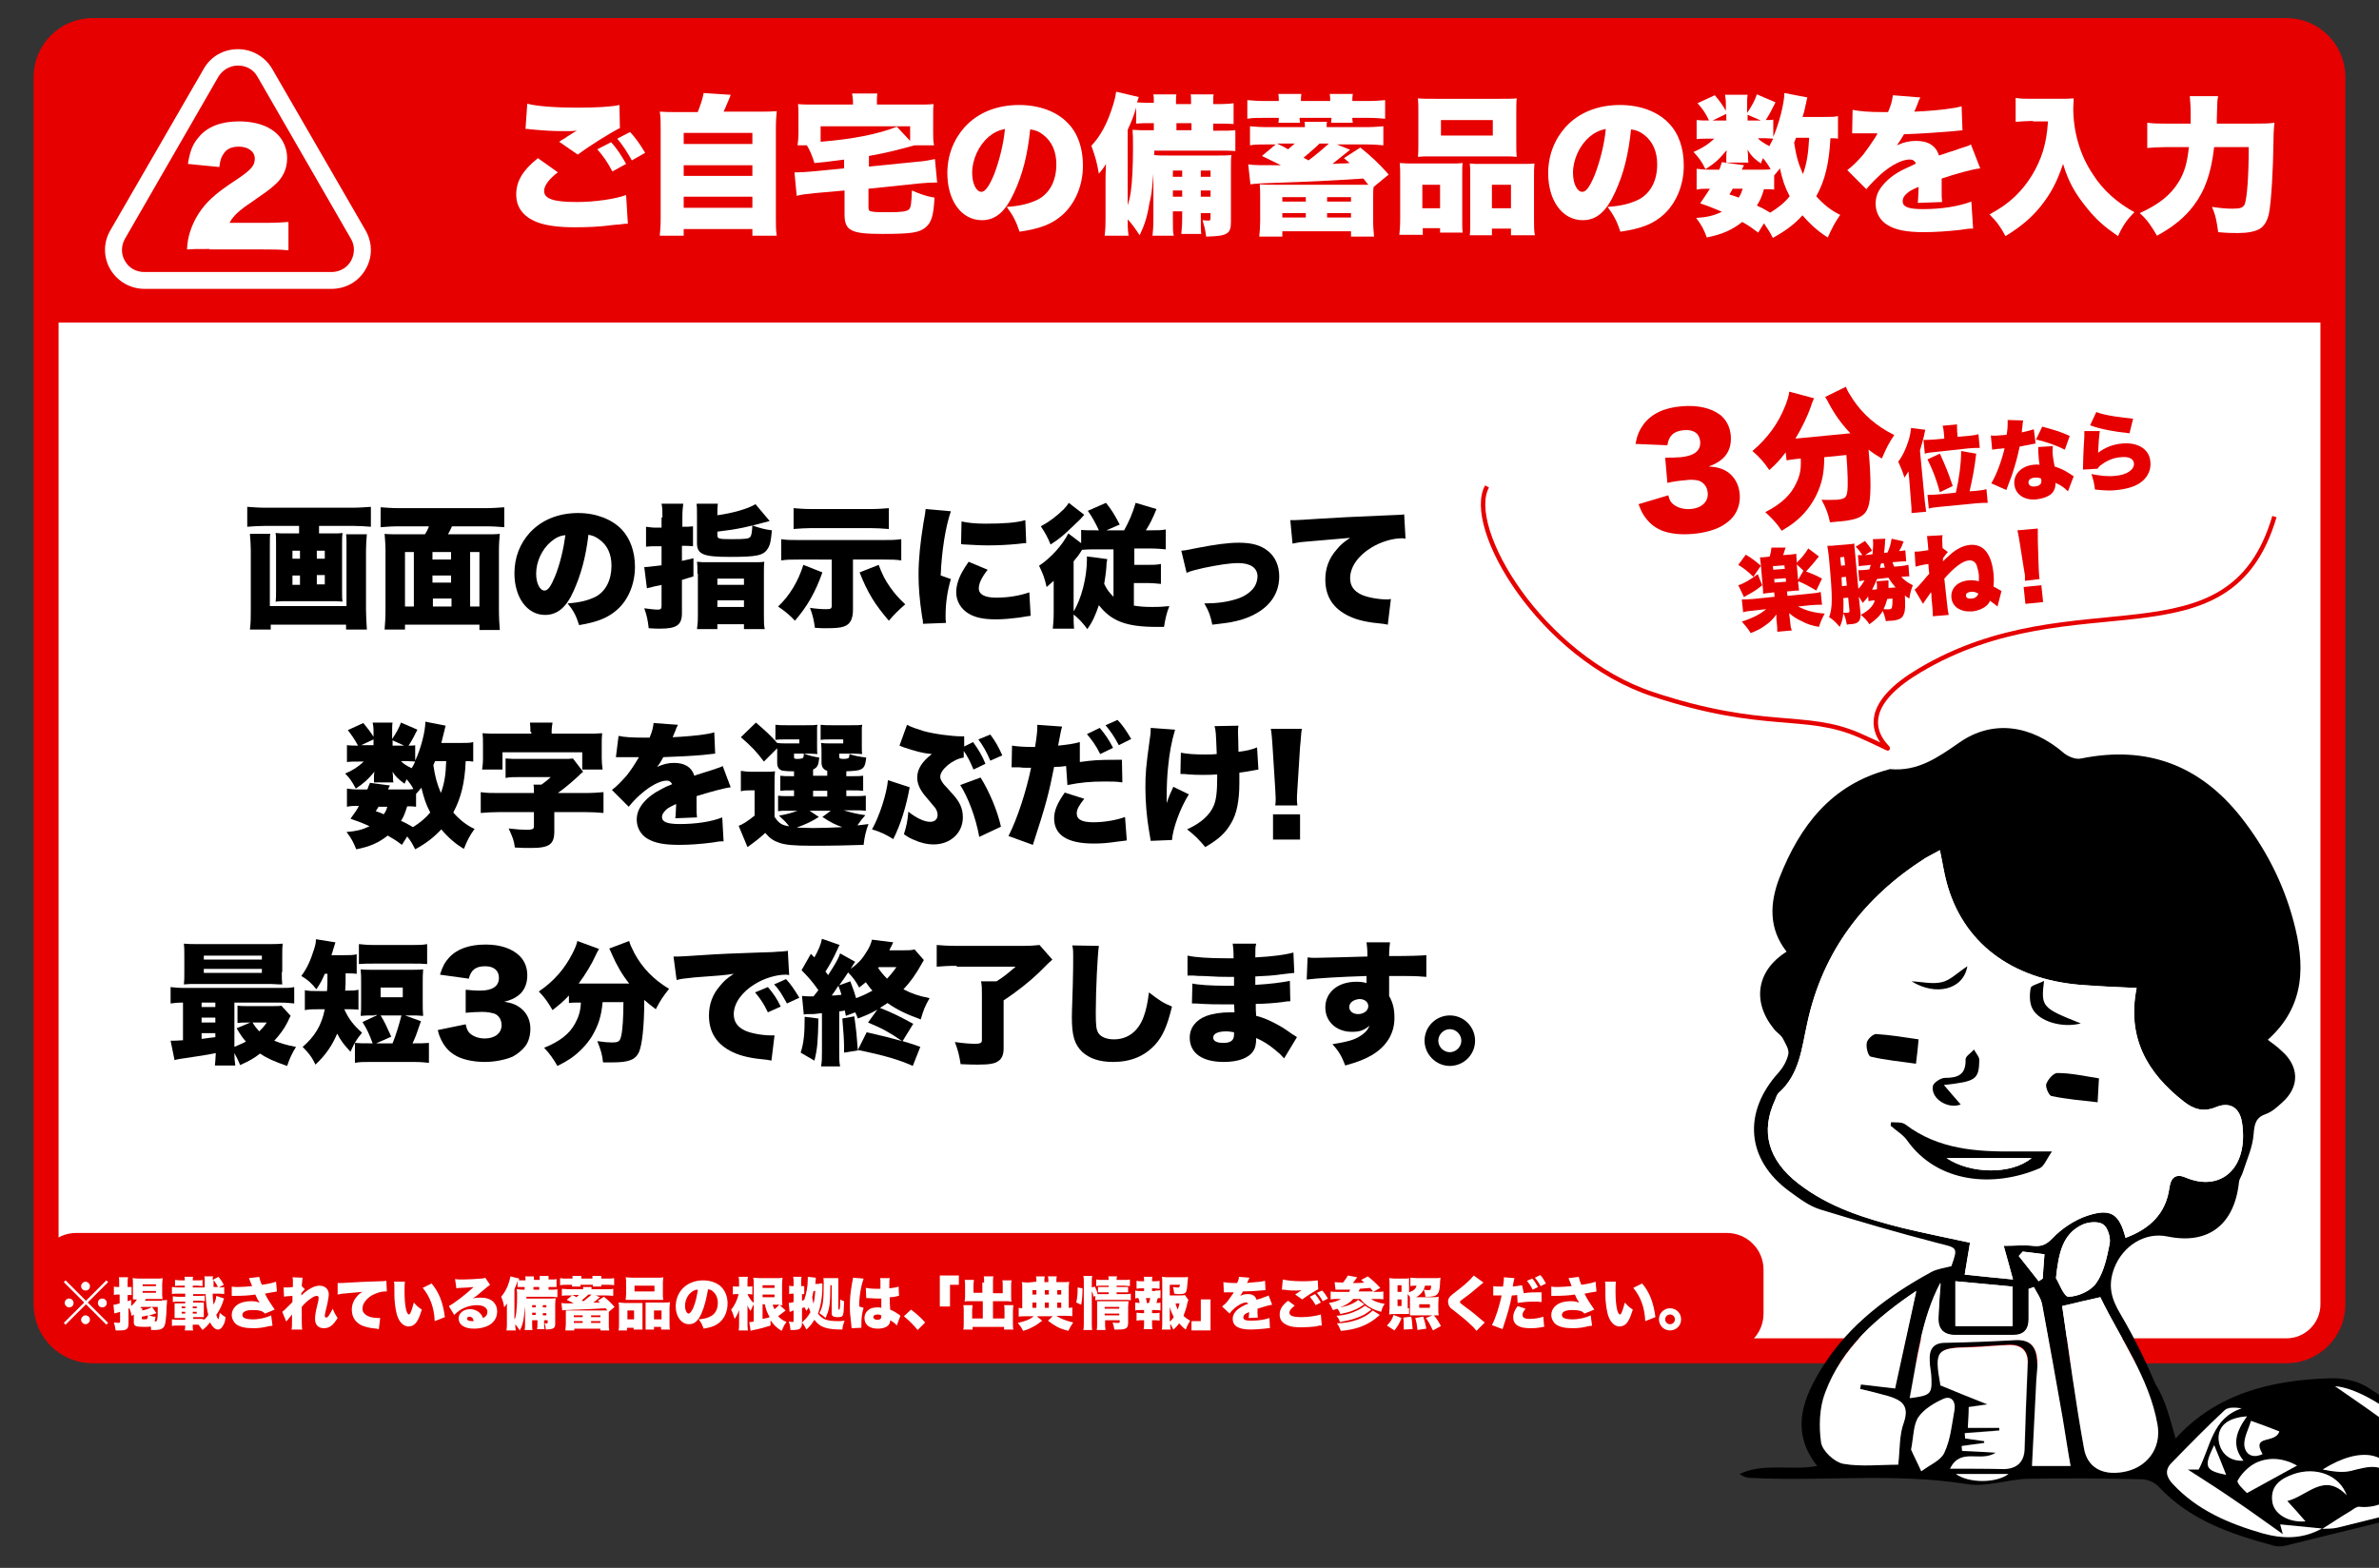 <?xml version="1.0" encoding="utf-8"?>
<!-- Generator: Adobe Illustrator 24.0.1, SVG Export Plug-In . SVG Version: 6.00 Build 0)  -->
<svg version="1.1" id="レイヤー_1" xmlns="http://www.w3.org/2000/svg" xmlns:xlink="http://www.w3.org/1999/xlink" x="0px"
	 y="0px" viewBox="0 0 536.9 353.9" style="enable-background:new 0 0 536.9 353.9;" xml:space="preserve">
<rect x="0" y="0" width="536.9" height="353.9" fill="#333333" stroke="none"/>
<style type="text/css">
	.st0{fill:#FFFFFF;}
	.st1{fill:none;stroke:#E60000;stroke-width:5.636;stroke-miterlimit:10;}
	.st2{fill:#E60000;}
	.st3{enable-background:new    ;}
	.st4{fill:none;}
	.st5{fill:none;stroke:#E60000;stroke-miterlimit:10;}
	.st6{fill:none;stroke:#000000;stroke-miterlimit:10;}
	.st7{fill-rule:evenodd;clip-rule:evenodd;}
	.st8{fill-rule:evenodd;clip-rule:evenodd;fill:#B3B3B3;}
	.st9{fill:#FF0000;stroke:#FF0000;stroke-width:0.354;stroke-miterlimit:10;}
</style>
<g>
	<path class="st0" d="M526.5,294.4c0,5.8-4.7,10.5-10.5,10.5H20.9c-5.8,0-10.5-4.7-10.5-10.5v-277c0-5.8,4.7-10.5,10.5-10.5H516
		c5.8,0,10.5,4.7,10.5,10.5V294.4z"/>
	<path class="st1" d="M526.5,294.4c0,5.8-4.7,10.5-10.5,10.5H20.9c-5.8,0-10.5-4.7-10.5-10.5v-277c0-5.8,4.7-10.5,10.5-10.5H516
		c5.8,0,10.5,4.7,10.5,10.5V294.4z"/>
</g>
<path class="st2" d="M526.5,72.9V15.1c0-4.5-3.7-8.3-8.3-8.3H18.7c-4.5,0-8.3,3.7-8.3,8.3v57.7H526.5z"/>
<g>
	<g>
		<g>
			<path class="st0" d="M74.8,65.2H32.6c-3.2,0-6.1-1.7-7.7-4.4s-1.6-6.1,0-8.8l21.1-36.5c1.6-2.8,4.5-4.4,7.7-4.4
				c3.2,0,6.1,1.7,7.7,4.4L82.5,52c1.6,2.8,1.6,6.1,0,8.8C80.9,63.6,78,65.2,74.8,65.2z M49.3,17.3L28.2,53.9c-0.9,1.6-0.9,3.5,0,5
				c0.9,1.6,2.5,2.5,4.4,2.5h42.2c1.8,0,3.5-0.9,4.4-2.5c0.9-1.6,0.9-3.5,0-5L58.1,17.3c-0.9-1.6-2.5-2.5-4.4-2.5
				C51.9,14.8,50.2,15.8,49.3,17.3L49.3,17.3z"/>
		</g>
	</g>
</g>
<g>
	<path class="st0" d="M47.3,56.2c-3.1,0-3.8,0-5.1,0.1c0.1-1.7,0.3-2.7,0.7-4c0.9-2.8,2.5-5.4,4.9-7.6c1.3-1.2,2.6-2.2,6.1-4.5
		c2.9-2,3.6-2.9,3.6-4.4c0-1.6-1.5-2.7-3.6-2.7c-1.6,0-2.8,0.5-3.5,1.7c-0.5,0.7-0.7,1.4-0.9,2.9l-7.1-0.7c0.5-3,1.1-4.5,2.5-6.1
		c1.9-2.3,5-3.5,9-3.5c4.6,0,8.1,1.5,9.8,4.3c0.7,1.2,1.1,2.5,1.1,4c0,2.5-1,4.6-3.1,6.3c-1.1,1-1.5,1.2-4.9,3.6c-3,2-4.2,3.2-5,4.7
		h7.9c2.5,0,4.1-0.1,5.4-0.2v6.4c-2-0.2-3.4-0.2-5.8-0.2H47.3z"/>
</g>
<g>
	<g>
		<path class="st0" d="M125.9,38.9c-2,1.5-3.1,3-3.1,4.2c0,1.8,2.2,2.5,7.4,2.5c4,0,8.9-0.7,11.1-1.6l0.4,6.5c-0.6,0-0.9,0-1.4,0.1
			c-0.2,0-0.5,0.1-1.1,0.1l-1,0.1c-2.9,0.4-5.7,0.5-8.5,0.5c-3.8,0-6.6-0.4-8.6-1.2c-3-1.2-4.6-3.3-4.6-6.2c0-3,1.5-5.5,4.9-8.2
			L125.9,38.9z M119,23.4c2.2,0.6,6.4,0.9,11.3,0.9c4.4,0,7.7-0.2,9.5-0.6l0.1,5.2c-2.2,1.1-7,4.1-9.5,6l-4.2-2.9
			c0.7-0.5,1.2-0.7,1.7-1.1l1.1-0.7c0.2-0.1,0.5-0.3,0.5-0.3l0.3-0.2c0.1,0,0.2-0.1,0.4-0.2c-1.1,0.1-1.6,0.1-2.8,0.1
			c-2.6,0-4.3-0.1-7.6-0.4c-0.7-0.1-0.7-0.1-1.2-0.1L119,23.4z M137.9,32.1c1.4,1.5,2.4,3.1,3.4,4.9l-3.1,1.7c-1.1-2.1-2-3.4-3.4-5
			L137.9,32.1z M142.2,29.8c1.3,1.4,2.2,2.7,3.4,4.7l-3,1.7c-1.2-2.1-2.1-3.5-3.3-4.9L142.2,29.8z"/>
		<path class="st0" d="M157.5,25.2c0.6-1.5,1.1-3,1.3-4.2l6.1,0.4c-0.2,0.6-0.2,0.6-1.1,2.7c-0.1,0.3-0.3,0.6-0.5,1.1h7.7
			c2.1,0,3,0,4.3-0.1c-0.1,1.1-0.2,2-0.2,4.1v20c0,1.8,0,2.8,0.2,4h-5.5v-1.5h-15.5v1.5h-5.4c0.1-1.1,0.2-2.2,0.2-3.9v-20
			c0-2,0-2.9-0.2-4.1c1.3,0.1,2.2,0.1,4.3,0.1H157.5z M154.3,32.5h15.5V30h-15.5V32.5z M154.3,39.7h15.5v-2.4h-15.5V39.7z
			 M154.3,46.9h15.5v-2.5h-15.5V46.9z"/>
		<path class="st0" d="M190.7,36c-4.6,0.6-4.6,0.6-6.9,0.8c-0.5-1.7-1-2.8-1.7-4h-2.1c0.1-0.9,0.2-1.6,0.2-2.9v-3.7
			c0-1.2,0-1.9-0.1-2.7c1.1,0.1,2.2,0.1,4.1,0.1h8.3v-0.6c0-0.7-0.1-1.2-0.2-1.9h5.7c-0.1,0.7-0.1,1.2-0.1,1.9v0.6h8.7
			c1.9,0,3,0,4.1-0.1c-0.1,0.7-0.1,1.4-0.1,2.7V30c0,1,0,1.9,0.2,2.8h-4.4c-4,1.1-6.8,1.8-10.3,2.4v2.4l11-1.1
			c1.5-0.1,3-0.4,3.9-0.6l0.5,5.3c-0.3,0-0.6,0-0.7,0c-0.7,0-2.2,0.1-3.3,0.2L196,42.6v4.1c0,0.8,0.1,1,1.1,1.1
			c0.5,0.1,2.1,0.1,3.8,0.1c2.5,0,3.8-0.2,4.2-0.6c0.5-0.4,0.6-1.5,0.7-4.3c1.9,0.8,3.2,1.3,5.1,1.6c-0.2,4.1-0.7,5.7-2.1,6.8
			c-1.4,1.1-3.1,1.4-9.7,1.4c-7,0-8.5-0.7-8.5-4.4v-5.4l-6.8,0.6c-1.9,0.2-2.8,0.3-4,0.6l-0.5-5.3c0.4,0,0.6,0,0.8,0
			c0.8,0,2.1-0.1,3.2-0.2l7.2-0.7V36z M205.5,28.5h-20.3V32c7.3-0.6,12.9-1.7,17.2-3.4l3,3.2V28.5z"/>
		<path class="st0" d="M228.9,43.4c-2,4.4-4.2,6.3-7.3,6.3c-4.6,0-7.8-4.4-7.8-10.6c0-4,1.4-7.6,3.9-10.4c3-3.3,7.3-5,12.3-5
			c4.6,0,8.6,1.5,11.1,4.2c2.2,2.3,3.3,5.6,3.3,9.5c0,4.4-1.7,8.4-4.5,11c-2.3,2.1-5,3.2-9.8,3.9c-0.8-2.4-1.5-3.7-2.9-5.6
			c3.2-0.2,5.3-0.8,7.1-1.7c2.6-1.4,4.1-4.2,4.1-7.9c0-2.9-1-5.2-3-6.7c-0.9-0.7-1.6-1-2.9-1.2C231.9,35,230.8,39.3,228.9,43.4z
			 M223.1,30.9c-2.2,1.9-3.7,5.1-3.7,8.1c0,2.4,0.9,4.3,2.1,4.3c0.8,0,1.7-1.2,2.8-3.8c1.2-3.1,2.2-7,2.5-10.4
			C225.4,29.4,224.3,29.9,223.1,30.9z"/>
		<path class="st0" d="M264.7,47.7v1.7c0,2.4,0,3,0.2,3.8h-4.8c0.1-1,0.2-2,0.2-3.8V39.2c-0.4,4.6-0.4,4.6-0.9,6.7
			c-0.5,3.1-1.1,4.9-2.2,7.2c-1-1.5-1.6-2.4-2.7-3.6c0,1.5,0,2.3,0.2,3.7h-5.4c0.2-1.8,0.2-2.3,0.2-3.9v-8.5c0-0.7,0-1.5,0.1-3.8
			c-0.5,0.9-1.1,1.6-1.6,2.2c-0.5-2.8-0.8-3.8-1.7-6.3c1.6-1.7,2.9-3.8,4-6.6c0.8-2.1,1.4-4,1.6-5.6l5.1,1.2
			c-0.1,0.4-0.2,0.6-0.4,1.2c1,0.1,1.9,0.1,3.3,0.1h0.5V23c0-0.9,0-1.2-0.1-1.7h5.2c-0.1,0.5-0.1,1-0.1,1.7v0.5h3.4V23
			c0-0.9,0-1.3-0.1-1.7h5.2c-0.1,0.5-0.1,1-0.1,1.7v0.5h1c1.6,0,3-0.1,3.6-0.2v4.7c-1.2-0.1-1.6-0.1-3.6-0.1h-1v1.6h1.2
			c2,0,2.7,0,3.8-0.1v4.7c-1-0.1-1.9-0.1-3.2-0.1h-15.1v1c0.9,0.1,1.8,0.1,3.4,0.1h10.8c1.5,0,2.2,0,3.2-0.1
			c-0.1,0.8-0.1,1.7-0.1,3.6v11.5c0,2.7-0.8,3.2-5.6,3.3c-0.2-1.7-0.4-2.3-0.8-3.7c0.4,0,0.8,0.1,1.2,0.1c0.5,0,0.6-0.1,0.6-0.7v-1
			H271V49c0,2.1,0,3,0.1,3.8h-4.5c0.1-1.1,0.2-2,0.2-3.8v-1.3H264.7z M254.4,46.7c0.4-1.3,0.6-2.1,0.8-3.4c0.3-2,0.5-5.9,0.5-9.8
			c0-2,0-2.9-0.1-4.2c1.4,0.1,1.9,0.1,3.7,0.1h1.1v-1.6H260c-2,0-2.5,0-3.6,0.1v-3.6c-0.6,2.1-1,3-1.9,5V46.7z M266.8,38.5h-2.1v1.4
			h2.1V38.5z M266.8,43h-2.1v1.4h2.1V43z M268.9,29.4v-1.6h-3.4v1.6H268.9z M273.2,39.9v-1.4H271v1.4H273.2z M273.2,44.4V43H271v1.4
			H273.2z"/>
		<path class="st0" d="M288.6,22.8c0-0.7,0-1-0.1-1.6h5.2c-0.1,0.6-0.1,1-0.1,1.6h6.6c0-0.6,0-1.1-0.1-1.6h5.2
			c-0.1,0.6-0.1,1-0.1,1.6h3.3c1.8,0,3-0.1,4.1-0.2v4.2c-1.2-0.1-2.2-0.2-4.1-0.2h-3.3c0,0.4,0,0.5,0.1,1.1h-4.9
			c0-0.3,0.1-0.6,0.1-1.1h-7.2c0,0.6,0,0.6,0.1,1.1h-4.9c0.1-0.4,0.1-0.5,0.1-1.1h-3c-1.9,0-2.9,0-4.1,0.2v-4.2
			c1.2,0.1,2.4,0.2,4.1,0.2H288.6z M304.7,33.8c-2.1,1.7-3.5,2.8-4,3.2c0.6,0,1.2-0.1,1.5-0.1c1.3,0,1.3,0,2.4-0.1
			c-0.5-0.4-0.7-0.6-1.3-1.1l3.7-2.4c2.5,2,4.3,3.7,6.4,6.1l-3.4,2.8c-0.1,0.7-0.1,1.3-0.1,2.7v5c0,1.3,0.1,2.3,0.2,3.5h-5.2v-1.2
			h-15.5v1.2h-5.2c0.1-1.1,0.2-2.3,0.2-3.5v-5.1c0-1.2,0-2.2-0.1-3.2c1.3,0.1,1.5,0.1,3.6,0.1h18.5c1.4,0,1.8,0,2.4,0
			c-0.5-0.6-0.7-0.9-1.1-1.4c-9.6,0.6-9.6,0.6-23.3,1.1c-1.1,0.1-1.6,0.1-2.2,0.2l-0.5-4.5c1.2,0.2,2.5,0.2,7.4,0.2
			c-1.5-0.7-2.4-1.2-4.3-2.1l3.1-2.6h-1.7c-1.9,0-3,0-4.1,0.2v-4.3c1.1,0.1,2.4,0.2,4.1,0.2h8.3c0-0.6,0-0.7-0.1-1.2h5.1
			c-0.1,0.3-0.1,0.6-0.1,1.2h8.7c1.6,0,3.1-0.1,4.1-0.2v4.3c-0.9-0.1-2.2-0.2-4.1-0.2h-6.4L304.7,33.8z M288.2,32.4
			c1.3,0.6,1.8,0.9,2.5,1.3c0.6-0.5,0.8-0.7,1.5-1.3H288.2z M289.4,45.5h5.3v-1h-5.3V45.5z M289.4,49.1h5.3v-1h-5.3V49.1z
			 M297.8,32.4c-1,1-2.1,1.9-3.6,3.2c0.7,0.4,0.7,0.4,1.1,0.6c1.4-1,3.4-2.7,4.6-3.8H297.8z M299.5,45.5h5.4v-1h-5.4V45.5z
			 M299.5,49.1h5.4v-1h-5.4V49.1z"/>
		<path class="st0" d="M315.8,53.1c0.1-1.1,0.2-2,0.2-3.9V40c0-1.2,0-2.1-0.1-3.2c1.1,0.1,2,0.1,3.5,0.1h8.4c0.9,0,1.6,0,2.3-0.1
			c-0.1,0.6-0.1,1.1-0.1,2.7v10.2c0,1.2,0,2,0.1,2.8H325v-1h-3.9v1.5H315.8z M320.1,25.3c0-1.3,0-2.1-0.1-3.1c1,0.1,2.1,0.1,3.9,0.1
			h14.5c1.9,0,3,0,3.9-0.1c-0.1,0.8-0.1,1.8-0.1,3.1v6.8c0,1.5,0,2.4,0.1,3.3c-1-0.1-1.6-0.1-3.5-0.1h-15.4c-1.8,0-2.5,0-3.4,0.1
			c0.1-0.9,0.1-2,0.1-3.3V25.3z M325,41.7h-4V47h4V41.7z M325.2,27.1v3.5h11.7v-3.5H325.2z M343.1,37c1.5,0,2.4,0,3.2-0.1
			c-0.1,1-0.1,1.8-0.1,3.2v9.2c0,1.9,0,2.8,0.2,3.8H341v-1.5h-4.3v1.5h-5c0.1-0.8,0.1-1.6,0.1-2.8V39.6c0-1.6,0-1.9-0.1-2.7
			c0.7,0.1,1.4,0.1,2.3,0.1H343.1z M336.7,47h4.3v-5.3h-4.3V47z"/>
		<path class="st0" d="M364.5,43.4c-2,4.4-4.2,6.3-7.3,6.3c-4.6,0-7.8-4.4-7.8-10.6c0-4,1.4-7.6,3.9-10.4c3-3.3,7.3-5,12.3-5
			c4.6,0,8.6,1.5,11.1,4.2c2.2,2.3,3.3,5.6,3.3,9.5c0,4.4-1.7,8.4-4.5,11c-2.3,2.1-5,3.2-9.8,3.9c-0.8-2.4-1.5-3.7-2.9-5.6
			c3.2-0.2,5.3-0.8,7.1-1.7c2.6-1.4,4.1-4.2,4.1-7.9c0-2.9-1-5.2-3-6.7c-0.9-0.7-1.6-1-2.9-1.2C367.5,35,366.4,39.3,364.5,43.4z
			 M358.7,30.9c-2.2,1.9-3.7,5.1-3.7,8.1c0,2.4,0.9,4.3,2.1,4.3c0.9,0,1.7-1.2,2.8-3.8c1.2-3.1,2.2-7,2.5-10.4
			C361,29.4,359.9,29.9,358.7,30.9z"/>
		<path class="st0" d="M414.9,31.3c-0.7-0.1-0.9-0.1-1.8-0.1c-0.3,5.6-1.2,9.5-3.2,13.1c1.6,1.8,3.3,3.2,5.4,4.2
			c-1.2,1.7-1.9,3.1-2.8,5.1c-2.1-1.3-4-3-5.7-5c-2,2.2-4,3.6-6.7,5.1c-0.7-1.4-1.2-2.1-2-3.3l-1.3,2.1c-1.5-1.1-2-1.5-3.6-2.4
			c-2.3,1.8-4.5,2.8-8,3.5c-0.7-1.9-1.2-2.8-2.4-4.4c2.6-0.2,3.9-0.5,5.8-1.4c-1.7-0.7-2.5-1.1-4.9-1.9c1.1-1.6,1.5-2.2,2.2-3.3
			c-1.4,0-2.1,0-3,0.2v-4.7c0.8,0.1,1.6,0.2,2.9,0.2h2.2c0.3-0.6,0.3-0.9,0.6-1.7l5,0.7c-0.2,0.3-0.3,0.6-0.5,1h4.6
			c0.8,0,1.2,0,1.9-0.1c-0.6-1.1-1-1.6-1.7-2.5c-0.2,0.4-0.3,0.6-0.5,1.2c-1.7-1.2-2.2-1.8-3-3.1c0,0.4,0.1,1,0.1,1.2v0.6
			c0,0.4,0,0.7,0.1,1.1h-5c0-0.1,0-0.1,0-0.4c0,0,0,0,0-0.6v-0.5c0-0.2,0-0.7,0.1-1.3c-1.8,2.1-2.5,2.8-4.8,4.3
			c-0.8-1.7-1.5-2.6-2.7-3.9c1.9-0.8,3.3-1.7,4.7-3h-1c-1.2,0-2.2,0-3,0.1v-4.3c0.8,0.1,1.5,0.1,2.8,0.1c-0.8-1.7-1.5-2.7-2.6-3.9
			l3.9-1.8c1.2,1.4,1.8,2.3,2.5,3.5v-1.4c0-1.1-0.1-1.7-0.2-2.2h5.1c-0.1,0.6-0.1,1.1-0.1,2.2v1.9c1-1.5,1.7-2.7,2.2-4.2l4.2,1.8
			c-0.9,1.8-1.4,2.8-2.2,4c1,0,1.4,0,1.7-0.1v3.9c1.3-3,2.5-7.6,2.5-9.9l5.2,1c-0.1,0.3-0.1,0.3-0.2,0.8c0,0-0.1,0.3-0.1,0.6
			c-0.1,0.1-0.1,0.4-0.2,0.8c-0.2,1-0.3,1.2-0.6,2.2h4.8c1.7,0,2.5,0,3.2-0.2V31.3z M389.6,25.7l-3.1,1.5h3.1V25.7z M391,42.7
			c-0.3,0.5-0.4,0.7-0.7,1.2c1,0.3,1.3,0.4,2.1,0.7c0.5-0.8,0.6-1.1,0.9-2H391z M397.4,27.2l-3-1.3v1.3H397.4z M400.4,42.8
			c-0.6-0.1-1.2-0.1-2.3-0.1c-0.5,1.7-0.8,2.4-1.6,3.7c1.1,0.5,1.5,0.7,3,1.6c1.8-1.1,3.2-2.2,4.4-3.7c-1.1-2.1-1.6-3.6-2.2-6.3
			c-0.4,0.6-0.6,0.7-1.3,1.6V42.8z M396.8,31.3c0.6,0.6,1.1,0.9,2.5,1.7c0.3-0.6,0.5-1,0.9-1.7c-0.4,0-1-0.1-1.9-0.1H396.8z
			 M405.3,31.2c-0.2,0.4-0.2,0.6-0.4,1c0.5,3.1,0.9,4.6,2,7.1c0.9-2.5,1.2-4.7,1.4-8.2H405.3z"/>
		<path class="st0" d="M418.1,24.8c1.5,0.3,3.5,0.5,7,0.5c0.2,0,0.5,0,1,0c0.7-1.6,0.9-2.5,1.1-3.8l6.2,0.5
			c-0.3,0.5-0.3,0.5-0.7,1.6c-0.4,1-0.6,1.5-0.7,1.6c0.3,0,0.3,0,2.1-0.1c3.3-0.2,6.8-0.6,8.6-1.1l0.2,5.4c-1.1,0.1-2.1,0.2-3.1,0.3
			c-2.4,0.2-6.7,0.5-10.1,0.6c-0.6,1-0.8,1.4-1.6,2.5c1.5-0.7,2.9-1,4.3-1c2.8,0,4.5,1.1,5.2,3.3c0.6-0.2,0.6-0.2,2.4-0.8
			c0.1,0,1-0.3,2.1-0.7c1.9-0.6,2.2-0.7,2.7-1l2.1,5.4c-1.8,0.2-5.4,1.2-8.7,2.3c0,0.9,0,1,0,2.4c0,1.5,0,2,0.1,2.9l-5.5,0.2
			c0.1-0.5,0.1-1.6,0.2-3.6l-0.3,0.1c-1.6,0.7-1.8,0.9-2.4,1.4c-0.6,0.5-0.9,1.1-0.9,1.7c0,1.3,1.3,1.8,4.6,1.8
			c4.1,0,8-0.6,10.9-1.7l0.4,6.1c-1,0-1,0-3,0.3c-2.7,0.3-5.5,0.5-8.2,0.5c-3.8,0-6.3-0.5-8.1-1.6c-1.7-1-2.7-2.8-2.7-4.8
			c0-1.6,0.5-2.9,1.7-4.3c1.3-1.5,2.8-2.6,4.9-3.6c0.8-0.4,1.2-0.5,2.5-1.2c-0.3-0.6-0.7-0.9-1.4-0.9c-1.7,0-4.1,1.2-6.5,3.3
			c-1.4,1.3-2.3,2.2-3.3,3.4l-4.3-4.3c1.1-0.8,2.5-2.2,3.6-3.5c0.7-0.9,2.1-2.9,2.6-3.7c0.5-0.8,0.5-0.8,0.6-1.1c-0.5,0-0.8,0-1.1,0
			c-1.5,0-1.5,0-2.9,0c-0.5,0-0.7,0-1.2,0c-0.1,0-0.3,0-0.5,0L418.1,24.8z"/>
		<path class="st0" d="M458.8,27.3c-1.2,0-2.4,0.1-3.9,0.2v-5.4c1.2,0.2,2,0.2,3.8,0.2h6.3c1.2,0,2.1,0,3-0.1c0,1-0.1,1.5-0.1,2.2
			c0,5.3,1.5,10.6,4.4,14.9c2.2,3.5,5.4,6.4,9.4,8.6c-1.7,1.7-2.6,3-3.7,5.4c-2.9-2-4.8-3.6-6.9-6.2c-2.8-3.4-4.3-6.1-5.5-10.1
			c-1.4,4.1-2.7,6.6-5,9.5c-2.1,2.6-4.4,4.6-8,6.8c-1.1-2.1-2-3.3-3.6-4.9c2.7-1.5,4.1-2.5,5.8-4.1c2.9-2.8,5.1-6.4,6.3-10.3
			c0.6-2.1,0.9-3.8,1.1-6.6H458.8z"/>
		<path class="st0" d="M508.5,27.9c2.2,0,3.5,0,4.8-0.2c-0.1,1.4-0.2,1.8-0.2,3.6c-0.1,7.4-0.5,13.9-1,16.7
			c-0.3,1.7-1.1,3.1-2.2,3.7c-1.1,0.6-2.7,0.9-4.9,0.9c-1.2,0-2.2,0-4.4-0.2c-0.3-2.4-0.6-3.9-1.4-5.7c2.1,0.3,3.3,0.4,4.6,0.4
			c1.8,0,2.4-0.2,2.8-1c0.5-1.4,0.9-6.1,0.9-12.9h-7.8c-0.7,6-2.1,9.9-4.7,13.3c-1.9,2.5-4.5,4.7-8.2,6.7c-1.3-2.2-2.2-3.6-3.9-5.1
			c4.2-1.9,6.9-4,8.7-6.9c1.4-2.2,2-4.4,2.4-8h-5.2c-1.5,0-3,0.1-4.2,0.2v-5.7c1.4,0.2,2.7,0.2,4.4,0.2h5.4c0-1,0-1.3,0-2
			c0-2-0.1-3.1-0.2-4.2h6.4c-0.2,1-0.2,1-0.3,5c0,0.4,0,0.5,0,1.2H508.5z"/>
	</g>
</g>
<g class="st3">
	<path d="M60,118.7c-1.4,0-2.9,0.1-4.2,0.2v-4.5c1.4,0.1,2.6,0.2,4.2,0.2h19.5c1.5,0,2.8-0.1,4.2-0.2v4.5c-1.3-0.1-2.7-0.2-4.2-0.2
		h-7.5v1.7h2.9c1.2,0,1.8,0,2.4-0.1c-0.1,0.7-0.1,1.3-0.1,2.3v10.9c0,1.4,0,1.7,0.1,2.3c-0.3,0-0.3,0-1.4-0.1H63.6
		c-1.1,0.1-1.1,0.1-1.4,0.1c0.1-0.7,0.1-1,0.1-2.3v-10.9c0-1,0-1.7-0.1-2.3c0.7,0.1,1.2,0.1,2.4,0.1h2.9v-1.7H60z M82.8,120.5
		c-0.1,1.2-0.2,2.6-0.2,3.7v13.4c0,1.5,0.1,2.8,0.2,4.5h-4.7V141h-17v1.1h-4.7c0.2-1.4,0.2-2.8,0.2-4.4v-13.6c0-1.1-0.1-2.3-0.2-3.6
		h4.6c-0.1,0.6-0.1,1.1-0.1,2.5v13.8h17.3v-13.9c0-1.1,0-1.7-0.1-2.3H82.8z M66,124.3v1.8h1.7v-1.8H66z M66,129.9v2.1h1.7v-2.1H66z
		 M73.3,126.1v-1.8h-1.8v1.8H73.3z M73.3,131.9v-2.1h-1.8v2.1H73.3z"/>
	<path d="M95.9,120.6c0.4-0.6,0.7-1.2,0.9-1.8h-6.7c-1.7,0-3,0.1-4.2,0.2v-4.5c1.4,0.1,2.6,0.2,4.2,0.2h19.5c1.5,0,2.8-0.1,4.2-0.2
		v4.5c-1.3-0.1-2.5-0.2-4.2-0.2H102c-0.2,0.5-0.5,1.1-0.9,1.8h8.2c1.7,0,2.6,0,3.5-0.1c-0.1,1.2-0.2,2-0.2,3.9v13.3
		c0,1.7,0.1,3.1,0.2,4.5h-4.6V141H91.4v1.1h-4.6c0.1-1.4,0.2-2.5,0.2-4.5v-13.2c0-1.5-0.1-2.6-0.2-3.9c0.9,0.1,1.9,0.1,3.6,0.1H95.9
		z M93.4,124.6h-2v12.3h2V124.6z M97.6,124.6v1.7h4.2v-1.7H97.6z M97.6,131.5h4.2v-1.6h-4.2V131.5z M101.9,135.1h-4.2v1.8h4.2V135.1
		z M106.1,136.9h2.1v-12.3h-2.1V136.9z"/>
	<path d="M129.5,133.3c-1.7,3.9-3.8,5.5-6.5,5.5c-4,0-6.9-3.9-6.9-9.4c0-3.5,1.2-6.7,3.5-9.2c2.7-2.9,6.5-4.4,10.9-4.4
		c4,0,7.6,1.4,9.8,3.7c1.9,2,3,5,3,8.4c0,3.9-1.5,7.5-4,9.7c-2,1.8-4.4,2.8-8.6,3.5c-0.7-2.2-1.3-3.3-2.6-4.9
		c2.8-0.2,4.7-0.7,6.3-1.5c2.3-1.2,3.6-3.8,3.6-7c0-2.6-0.9-4.6-2.7-5.9c-0.8-0.6-1.4-0.9-2.5-1.1
		C132.2,125.8,131.1,129.7,129.5,133.3z M124.3,122.3c-2,1.7-3.3,4.5-3.3,7.2c0,2.1,0.8,3.8,1.9,3.8c0.8,0,1.5-1.1,2.4-3.3
		c1.1-2.7,1.9-6.2,2.3-9.2C126.3,120.9,125.4,121.4,124.3,122.3z"/>
	<path d="M149.5,116.8c0-1.6,0-2.1-0.2-3.1h4.9c-0.1,0.9-0.2,1.5-0.2,3.1v2.1h0.2c0.7,0,1.4,0,2.2-0.1v4.5c-0.8-0.1-1.5-0.1-2.2-0.1
		h-0.3v3.4c1.4-0.3,1.4-0.3,2.6-0.6v4.1c-1.2,0.4-1.4,0.4-2.6,0.8v7.5c0,2.7-1.2,3.5-5,3.5c-0.5,0-1.2,0-2.5-0.1
		c-0.2-1.8-0.4-2.8-1-4.5c1.6,0.2,2.3,0.3,3.1,0.3c0.6,0,0.8-0.2,0.8-0.8v-4.8c-0.2,0.1-0.2,0.1-0.8,0.2c-0.5,0.1-1.1,0.2-1.7,0.4
		c-0.2,0-0.4,0.1-0.8,0.2l-0.6-4.8c0.9,0,1.9-0.2,3.9-0.4v-4.3h-1.3c-0.8,0-1.3,0-2.2,0.1v-4.5c0.8,0.1,1.4,0.2,2.2,0.2h1.3V116.8z
		 M162,113.7c-0.1,0.8-0.1,1.1-0.1,2.6c3.6-0.5,7-1.5,8.6-2.5l3.2,3.8c-4.7,1.3-7.4,1.9-11.8,2.4v0.8c0,0.8,0.3,0.9,3.2,0.9
		c3.1,0,3.9-0.1,4.2-0.5c0.3-0.3,0.4-1,0.5-2.6c1.7,0.6,2.8,0.9,4.4,1.1c-0.2,2.4-0.4,3.3-0.9,4.1c-1,1.6-2.4,1.9-8.7,1.9
		c-5.9,0-7.3-0.6-7.3-3.1v-6.2c0-1.2,0-2-0.1-2.7H162z M157.4,129.5c0-1.6,0-2-0.1-2.7c0.8,0.1,1.4,0.1,2.7,0.1h9.6
		c1.5,0,2.2,0,2.9-0.1c-0.1,0.7-0.1,1.4-0.1,2.8v9.2c0,1.7,0,2.4,0.2,3.2h-4.7v-1.1h-6v1.1h-4.6c0.1-0.8,0.2-1.4,0.2-3V129.5z
		 M161.9,132h6v-1.4h-6V132z M161.9,137h6v-1.5h-6V137z"/>
	<path d="M185.6,129.2c-1.5,4.3-3.4,7.7-6.2,10.9c-1.2-1.3-2.2-2.1-3.8-3.2c2.6-2.4,4.6-5.8,5.7-9.4L185.6,129.2z M180.4,126.3
		c-1.9,0-2.8,0-4.1,0.2v-4.8c1.3,0.2,2.1,0.2,4.2,0.2h18.7c1.8,0,2.8,0,4.2-0.2v4.8c-1.3-0.2-2.3-0.2-4.1-0.2h-6.8v11.3
		c0,2.1-0.6,3.3-2,3.8c-0.8,0.3-2,0.4-4.1,0.4c-0.8,0-1.3,0-2.5-0.1c-0.2-1.7-0.5-2.9-1.1-4.5c1.3,0.2,2.6,0.3,3.6,0.3
		c1.1,0,1.3-0.1,1.3-0.8v-10.4H180.4z M200.5,119.4c-1.3-0.1-2.7-0.2-4.2-0.2h-13.2c-1.3,0-2.5,0.1-4,0.2v-4.7
		c1.3,0.1,2.3,0.2,4.1,0.2h13.3c1.5,0,2.9-0.1,4.1-0.2V119.4z M198.3,127.5c0.8,2.1,1.4,3.4,2.7,5.2c1.1,1.5,1.8,2.3,3.3,3.7
		c-1.6,1.4-2.5,2.3-3.7,3.7c-3.1-3.6-4.8-6.3-6.6-10.9L198.3,127.5z"/>
	<path d="M214.6,115.4c-1.2,3.4-2.1,9.1-2.3,14.5l2.3,0.8c-0.8,2.7-1.2,5.4-1.2,8.4c0,0.6,0,0.8,0.1,1.5l-5.2,0.2
		c0-0.6,0-0.8-0.2-1.6c-0.6-4-0.8-6.7-0.8-9.5c0-3.5,0.4-7.3,1.1-11.6c0.4-2.1,0.4-2.3,0.5-3.2L214.6,115.4z M222.9,128.6
		c-1.4,1.8-2,3.1-2,4.2c0,1.4,1.4,2.1,3.9,2.1c2.7,0,5.2-0.4,7.5-1.2l0.3,5.3c-0.8,0.1-0.8,0.1-2.6,0.4c-1.6,0.2-3.5,0.4-5.2,0.4
		c-2.8,0-4.7-0.4-6.2-1.3c-1.7-1-2.8-2.8-2.8-4.8c0-1.5,0.5-3.1,1.4-4.7c0.4-0.7,0.6-1,1.4-2.2L222.9,128.6z M217,117.7
		c1.4,0.3,3,0.5,5.4,0.5c4,0,7-0.2,9-0.8l0.2,5.2c-0.3,0-0.6,0-2.2,0.2c-2.1,0.2-4.3,0.3-6.4,0.3c-1.8,0-3.3-0.1-5.2-0.2
		c-0.2,0-0.5,0-0.9-0.1L217,117.7z"/>
	<path d="M255.9,127.5h2.9c1.4,0,2.2,0,3.2-0.2v4.5c-1-0.1-2-0.2-3.3-0.2h-2.8v5.1c1.3,0.2,2.4,0.3,4.1,0.3c1.1,0,1.9,0,3.9-0.2
		c-0.7,1.8-0.9,2.9-1.2,4.7c-0.8,0-1.3,0-1.7,0c-6.8,0-10.2-1.3-13-4.9c-0.8,2.3-1.4,3.7-2.6,5.4c-1.1-1.5-2-2.4-3.1-3.3
		c0,1.7,0,2.3,0.1,3.2h-4.8c0.1-1.1,0.2-2.1,0.2-3.5v-3.9c0-1.3,0-1.9,0-3.4c-1,0.9-1,0.9-1.6,1.4c-0.4-1.9-0.9-3.2-1.7-4.8
		c2.7-1.8,5.3-4.7,6.6-7.3l2.9,2.2v-3c0.8,0.1,1.6,0.1,3.2,0.1h0.8c-0.8-1.7-1.5-3-2.5-4.4l4.1-1.8c1.3,1.6,2,2.8,3.1,4.9l-3,1.3h4
		c1.1-2,1.9-3.8,2.6-6.2l4.7,1.4c-0.8,2-1.6,3.6-2.4,4.8h1.2c1.7,0,2.3,0,3.3-0.2v4.5c-1.1-0.1-2.1-0.2-3.5-0.2h-3.6V127.5z
		 M244.7,116.2c-0.2,0.2-0.2,0.2-0.9,1c-0.8,0.8-2.3,2.2-3.6,3.4c-0.8,0.7-1.7,1.4-3.1,2.3c-0.7-1.7-1.2-2.6-2.2-4.1
		c2-1.1,3.6-2.3,5.2-3.9c0.5-0.5,0.8-0.9,1.1-1.4L244.7,116.2z M247.7,124c-1.6,0-2.5,0-3.5,0.1c-0.8,1.3-1,1.5-1.9,2.6V138
		c1.7-2.7,3-7.6,3-11.7c0-0.3,0-0.4,0-0.7l4.6,0.6c-0.1,0.5-0.2,0.9-0.2,1.7c-0.1,1.4-0.3,2.6-0.5,3.9c0.7,1.4,1.1,1.9,2.1,2.9V124
		H247.7z"/>
	<path d="M266.6,124.3c1.1-0.1,1.1-0.1,3.5-0.6c4.2-0.8,7-1.2,9.5-1.2c3,0,5,0.6,6.6,1.9c1.6,1.3,2.5,3.3,2.5,5.7c0,4.6-3,8-8.3,9.7
		c-2.1,0.6-2.6,0.7-6.8,1.2c-0.4-1.9-0.7-2.9-1.8-4.8c2.8,0,5.1-0.3,7.3-1c2-0.6,3.7-1.9,4.3-3.3c0.2-0.5,0.4-1.1,0.4-1.8
		c0-1.9-1.6-3-4.3-3c-2,0-4.5,0.4-7.9,1.1c-2,0.5-2.7,0.6-3.8,1.1L266.6,124.3z"/>
	<path d="M291.2,117.4c0.5,0,0.9,0,1.1,0c0.8,0,1.9-0.1,5.2-0.3c4.7-0.3,6.9-0.4,16.1-0.8c2.5-0.1,2.8-0.1,3.3-0.2l0.3,5.5
		c-0.4-0.1-0.5-0.1-0.8-0.1c-2.1,0-4.8,0.8-6.9,2.1c-3,1.8-4.8,4.4-4.8,6.9c0,1.7,0.8,2.9,2.5,3.7c1.2,0.6,3.8,1.1,5.8,1.1
		c0.3,0,0.5,0,0.9-0.1l-0.7,5.8c-0.4-0.1-0.6-0.1-1.1-0.2c-3.4-0.3-5.7-0.8-7.6-1.7c-3.6-1.7-5.4-4.4-5.4-8.3c0-2.5,0.8-4.8,2.6-6.8
		c0.8-1,1.5-1.6,3-2.6l-10.4,0.9c-1.2,0.1-1.5,0.2-2.6,0.4L291.2,117.4z"/>
	<path d="M106.7,171.9c-0.6-0.1-0.8-0.1-1.6-0.1c-0.2,5-1.1,8.4-2.8,11.6c1.4,1.6,3,2.9,4.8,3.7c-1.1,1.5-1.7,2.7-2.4,4.5
		c-1.9-1.1-3.6-2.6-5.1-4.4c-1.8,1.9-3.5,3.2-5.9,4.5c-0.6-1.2-1-1.9-1.8-2.9l-1.2,1.9c-1.3-1-1.8-1.3-3.2-2.1c-2,1.6-4,2.5-7.1,3.1
		c-0.7-1.7-1.1-2.5-2.2-3.9c2.3-0.2,3.5-0.5,5.2-1.3c-1.5-0.7-2.3-1-4.3-1.7c1-1.4,1.4-1.9,1.9-2.9c-1.3,0-1.8,0-2.7,0.2V178
		c0.7,0.1,1.4,0.2,2.6,0.2h2c0.2-0.6,0.3-0.8,0.6-1.5l4.5,0.6c-0.2,0.3-0.3,0.6-0.4,0.9h4c0.7,0,1,0,1.7-0.1c-0.5-1-0.9-1.4-1.5-2.2
		c-0.2,0.4-0.3,0.5-0.5,1c-1.5-1.1-2-1.6-2.7-2.7c0,0.4,0.1,0.9,0.1,1v0.5c0,0.3,0,0.6,0.1,0.9h-4.4c0-0.1,0-0.1,0-0.3
		c0,0,0,0,0-0.5v-0.5c0-0.2,0-0.6,0.1-1.1c-1.6,1.9-2.3,2.5-4.2,3.8c-0.8-1.5-1.3-2.3-2.4-3.4c1.7-0.7,2.9-1.5,4.2-2.7H81
		c-1.1,0-1.9,0-2.7,0.1v-3.8c0.8,0.1,1.4,0.1,2.5,0.1c-0.8-1.5-1.4-2.3-2.3-3.5l3.5-1.6c1,1.2,1.6,2,2.3,3.1v-1.2c0-1-0.1-1.5-0.2-2
		h4.5c-0.1,0.5-0.1,1-0.1,2v1.7c0.9-1.3,1.5-2.4,2-3.7l3.7,1.6c-0.8,1.6-1.2,2.4-2,3.6c0.9,0,1.2,0,1.5-0.1v3.5
		C95,169,96,165,96,162.9l4.6,0.9c-0.1,0.2-0.1,0.2-0.2,0.7c0,0-0.1,0.2-0.1,0.5c-0.1,0.1-0.1,0.4-0.2,0.7c-0.2,0.9-0.3,1.1-0.5,2
		h4.3c1.5,0,2.2,0,2.9-0.2V171.9z M84.3,166.9l-2.8,1.3h2.8V166.9z M85.5,182c-0.3,0.5-0.4,0.6-0.7,1.1c0.9,0.3,1.2,0.4,1.8,0.7
		c0.5-0.7,0.6-1,0.8-1.7H85.5z M91.2,168.3l-2.6-1.2v1.2H91.2z M93.9,182.1c-0.6-0.1-1-0.1-2-0.1c-0.5,1.5-0.7,2.2-1.4,3.3
		c1,0.4,1.3,0.6,2.7,1.4c1.6-1,2.8-2,3.9-3.3c-1-1.9-1.4-3.2-2-5.6c-0.4,0.5-0.5,0.6-1.2,1.4V182.1z M90.6,171.9
		c0.5,0.5,0.9,0.8,2.3,1.5c0.3-0.5,0.5-0.8,0.8-1.5c-0.4,0-0.8-0.1-1.7-0.1H90.6z M98.2,171.8c-0.2,0.4-0.2,0.5-0.4,0.9
		c0.4,2.7,0.8,4.1,1.7,6.3c0.8-2.2,1.1-4.1,1.2-7.2H98.2z"/>
	<path d="M120.5,178.6c0-0.4,0-1-0.1-1.5h1.8c1.1-0.8,1.6-1.2,2.1-1.7h-6.9c-1.5,0-2.4,0-3.3,0.2v-4.4c1,0.1,1.8,0.1,3.3,0.1h9.5
		c1.3,0,1.8,0,2.4-0.1l2.3,3c-0.5,0.4-0.6,0.5-1,0.9c-1.6,1.5-3.3,2.9-4.7,3.9h6.1c1.6,0,3.2-0.1,4.2-0.2v4.7
		c-1.1-0.1-2.7-0.2-4.2-0.2h-6.9v4.3c0,3-1.1,3.8-5.3,3.8c-0.9,0-2.1,0-3.6-0.1c-0.2-1.6-0.5-2.3-1.4-4.3c1.6,0.2,3.1,0.3,4.1,0.3
		c1.2,0,1.6-0.2,1.6-0.7v-3.3h-7.8c-1.5,0-3.1,0.1-4.2,0.2v-4.7c1.2,0.2,2.6,0.2,4.2,0.2h7.8V178.6z M119.7,165.2
		c0-0.8,0-1.4-0.1-2.1h5.1c-0.1,0.6-0.2,1.2-0.2,2v0.5h7.7c1.7,0,2.6,0,3.7-0.1c-0.1,0.8-0.1,1.4-0.1,2.5v3.2c0,0.9,0.1,1.7,0.2,2.5
		h-4.6v-3.9h-18v3.9h-4.6c0.1-0.7,0.2-1.4,0.2-2.5V168c0-1.1,0-1.7-0.1-2.5c1.1,0.1,2,0.1,3.7,0.1h7.3V165.2z"/>
	<path d="M139.6,166.1c1.3,0.3,3.1,0.4,6.2,0.4c0.2,0,0.5,0,0.8,0c0.6-1.4,0.8-2.3,0.9-3.3l5.5,0.4c-0.2,0.5-0.3,0.5-0.6,1.4
		c-0.4,0.9-0.6,1.4-0.6,1.4c0.3,0,0.3,0,1.8-0.1c3-0.2,6-0.5,7.6-1l0.2,4.8c-0.9,0.1-1.8,0.2-2.7,0.3c-2.1,0.2-5.9,0.4-9,0.5
		c-0.5,0.9-0.7,1.3-1.4,2.2c1.3-0.6,2.5-0.9,3.8-0.9c2.5,0,4,1,4.6,2.9c0.5-0.2,0.5-0.2,2.1-0.7c0.1,0,0.9-0.3,1.9-0.6
		c1.7-0.6,1.9-0.6,2.4-0.9l1.8,4.8c-1.6,0.2-4.8,1.1-7.7,2c0,0.8,0,0.8,0,2.2c0,1.4,0,1.8,0.1,2.6l-4.9,0.2c0.1-0.5,0.1-1.4,0.2-3.2
		l-0.3,0.1c-1.4,0.7-1.6,0.8-2.1,1.3c-0.5,0.5-0.8,1-0.8,1.5c0,1.1,1.1,1.6,4,1.6c3.6,0,7.1-0.5,9.6-1.5l0.3,5.4
		c-0.9,0-0.9,0-2.7,0.3c-2.4,0.3-4.9,0.5-7.3,0.5c-3.4,0-5.5-0.4-7.2-1.4c-1.5-0.9-2.4-2.5-2.4-4.3c0-1.4,0.5-2.6,1.5-3.8
		c1.1-1.3,2.5-2.3,4.3-3.2c0.7-0.4,1-0.5,2.2-1c-0.3-0.5-0.6-0.8-1.2-0.8c-1.5,0-3.6,1.1-5.7,2.9c-1.3,1.1-2.1,2-2.9,3l-3.8-3.8
		c1-0.7,2.2-2,3.2-3.1c0.7-0.8,1.9-2.6,2.3-3.3c0.5-0.8,0.5-0.8,0.6-1c-0.4,0-0.8,0-1,0c-1.3,0-1.3,0-2.6,0c-0.4,0-0.6,0-1.1,0
		c-0.1,0-0.2,0-0.5,0L139.6,166.1z"/>
	<path d="M174.9,184.5c0.9,1.4,1.7,1.8,3.2,2c-0.8-1-1-1.2-2.3-2.4c1.8-0.3,2.8-0.6,4.2-1.1h-2.3c-1.1,0-1.5,0-2.1,0.1v-3.5
		c0.7,0.1,1,0.1,2.1,0.1h1.5v-1.3h-0.3c-1.7,0-2,0-2.8,0.1v-3.4c0.8,0.1,1.1,0.1,2.8,0.1h0.3v-1.1c-1.7,0-2.3-0.1-2.8-0.2
		c-0.7-0.3-1-0.8-1-1.8v-3.2l-3,3c-1.7-2.3-2.8-3.4-5.2-5.5l3.4-3.3c2,1.7,3.4,3,4.8,4.6c0.8,0.1,0.9,0.1,2.2,0.1h2.8v-0.9h-2.9
		c-1.4,0-1.8,0-2.5,0.1v-3.4c0.8,0.1,1.6,0.1,2.6,0.1h4.2c1.6,0,2,0,2.7-0.1c-0.1,0.3-0.1,0.5-0.1,1.1l0,0.6v3.2
		c0,0.9,0,1.4,0.1,1.7c-0.7,0-1.3-0.1-2-0.1h-3.3v0.7c0,0.5,0.1,0.5,0.9,0.5c0.5,0,0.9-0.1,1.1-0.2c0.1-0.1,0.2-0.4,0.2-0.8
		c0-0.1,0-0.1,0-0.2c1.3,0.5,2.3,0.7,3.5,0.9c-0.2,1.8-0.4,2.2-1.4,2.7v1.4h3.2V174c-0.9-0.3-1.3-0.9-1.3-1.9v-2.4
		c0-0.9,0-0.9-0.1-2c0.8,0.1,1,0.1,2.3,0.1h2.7v-0.9h-2.6c-1.4,0-1.8,0-2.5,0.1v-3.4c0.8,0.1,1.6,0.1,2.6,0.1h4.1c1.6,0,2,0,2.7-0.1
		c-0.1,0.4-0.1,0.6-0.1,1v3.9c0,0.9,0,1.4,0.1,1.7c-0.7,0-1.3-0.1-2-0.1h-3.2v0.7c0,0.4,0.2,0.5,1,0.5c0.5,0,1-0.1,1.1-0.2
		c0.1-0.1,0.1-0.1,0.2-0.6v-0.2c0,0,0-0.1,0-0.1c1.1,0.4,2.3,0.6,3.8,0.8c-0.2,1.6-0.4,2.2-1.1,2.6c-0.5,0.3-1.2,0.4-3.4,0.5v1.1h1
		c1.7,0,2,0,2.8-0.1v3.4c-0.8-0.1-1.2-0.1-2.8-0.1h-1v1.3h1.5c1.7,0,2,0,2.9-0.1v3.4c-0.9-0.1-1.2-0.1-2.9-0.1h-2.1
		c1.7,0.5,2.8,0.8,4.9,1.1c-0.8,0.9-0.9,1-1.8,2.3c0.7-0.1,1.2-0.1,2.5-0.3c-0.6,1.6-0.9,2.9-1.1,4.7c-2.7,0.1-6.9,0.2-11.5,0.2
		c-4.4,0-6.2-0.2-7.6-0.7c-1.2-0.4-2.1-1-3.1-2.2c-1.3,1.2-1.8,1.6-4,3.2l-2-4.8c0.9-0.3,2.1-1.1,3.6-2.3v-5.7h-1.2
		c-0.7,0-1.1,0-1.9,0.2V174c0.8,0.1,1.3,0.2,2.5,0.2h2.9c1.2,0,1.5,0,2.3-0.1c-0.1,0.9-0.1,1.2-0.1,3.4V184.5z M184.8,184.4
		c-1.7,1.1-3.1,1.7-5,2.4c1,0,2.3,0.1,3.7,0.1c1.6,0,5-0.1,6.6-0.2c-1.5-0.5-2.7-1.1-4.5-2.3l1.9-1.4h-4.8L184.8,184.4z
		 M183.5,179.8h3.2v-1.3h-3.2V179.8z"/>
	<path d="M205.3,177.7c-0.8,4.4-2,8.3-3.7,11.7c-1.6-1-2.8-1.6-4.8-2.2c1.7-3,3.3-8,3.6-11.1L205.3,177.7z M219.6,167.5
		c1.1,1.5,2.1,3.1,2.8,4.9l-2.7,1.3c-0.7-1.7-1.4-3.1-2.2-4.2l0,1.5c-2.4,0.3-5.3,2.7-5.3,4.3c0,0.5,0.2,0.9,0.7,1.6
		c0.2,0.3,0.5,0.5,1.7,1.9c2,2.1,2.7,3.6,2.7,5.7c0,3.5-2.8,6.1-6.6,6.1c-1.5,0-3.1-0.4-4.6-1.1c-0.7-0.3-1.1-0.5-2.1-1.2
		c0.6-2,0.8-2.8,1-5.1c1.7,1.4,3.6,2.3,4.9,2.3c1.1,0,1.7-0.6,1.7-1.6c0-0.5-0.2-1-0.5-1.5c-0.4-0.5-0.4-0.5-2.1-2.5
		c-1.4-1.6-2-3-2-4.4c0-1.9,1.1-3.6,3.3-5.3c-2.2-0.2-3.5-0.6-6.3-1.5c-0.3-0.1-0.5-0.2-0.5-0.2s-0.3-0.1-0.5-0.2l1.7-4.7
		c1.1,0.6,2.2,0.9,3.7,1.4c2.5,0.7,6.5,1.2,8.6,1.2c0.1,0,0.3,0,0.6,0l0,2.3L219.6,167.5z M221.3,175.5c2,3.2,3.8,7.5,4.6,11.1
		l-4.9,2.3c-0.8-4.5-2.6-9.1-4.3-11.7L221.3,175.5z M223.5,165.8c1.2,1.6,1.9,2.9,2.7,4.7l-2.7,1.2c-0.9-2.1-1.6-3.3-2.7-4.8
		L223.5,165.8z"/>
	<path d="M243.7,172c2.9-0.4,4.2-0.5,8-0.5c0.2,0,0.8,0,1.5,0l0.1,5.1c-1.4-0.2-2.3-0.2-3.9-0.2c-3.3,0-5.5,0.2-8.5,0.8l-0.3-4.3
		c-1.4,0.2-1.9,0.2-2.7,0.2c-1.2,6-1.8,8.4-4.8,17.6l-5.5-2c2-3.9,4-10.1,5.1-15.4c-0.2,0-0.4,0-0.5,0c-0.7,0-1.5,0-2.1-0.1
		c-0.8,0-0.9,0-1.1,0c-0.2,0-0.4,0-0.7,0l0.1-4.9c1.2,0.2,2.8,0.3,4.6,0.3c0.1,0,0.3,0,0.6,0c0.4-2.5,0.5-3.6,0.5-4.5
		c0-0.1,0-0.3,0-0.5l5.6,0.4c-0.2,0.6-0.2,0.8-0.4,1.7c-0.1,0.6-0.3,1.5-0.5,2.6c2-0.2,3.5-0.4,4.9-0.8L243.7,172z M244.7,180.3
		c-1.1,1.4-1.7,2.3-1.7,3.3c0,1.4,1.2,2,3.8,2c2.4,0,5.3-0.5,7.1-1.2l0.4,5.3c-0.6,0.1-0.8,0.1-1.6,0.2c-2.8,0.4-4,0.5-5.9,0.5
		c-5.9,0-8.9-1.9-8.9-5.7c0-1.7,0.7-3.4,2.4-5.8L244.7,180.3z M248.2,164.3c1.1,1.3,2.1,2.7,3,4.5l-2.9,1.4c-1-2-1.9-3.2-3-4.5
		L248.2,164.3z M252.2,162.5c1.1,1.1,1.9,2.3,3.1,4.3l-2.8,1.4c-1.1-2.1-2-3.3-3-4.5L252.2,162.5z"/>
	<path d="M265.2,164.7c-0.8,2.6-1.3,5.4-1.6,8.6c-0.2,1.9-0.3,4.1-0.3,6.9c0,0,0,0.3,0,1.1c0.4-1.3,0.9-2.4,1.5-3.7l3.5,1.7
		c-2,3.2-3.6,7.7-3.8,10.3l-4.8,0.2c-0.1-0.6-0.1-0.6-0.4-2.4c-0.5-2.9-0.8-6.4-0.8-9.5c0-3.3,0.1-4.7,1-11.2
		c0.2-1.1,0.2-1.6,0.2-2.4L265.2,164.7z M266.5,169.9c1.5,0.3,3.3,0.4,5.4,0.4c1.1,0,1.9,0,2.7-0.1c-0.2-5.1-0.2-5.2-0.5-6.3
		l5.4-0.1c-0.1,0.6-0.1,0.8-0.1,1.1c0,0.1,0,0.3,0,0.6c0,0.6,0.1,2,0.1,4.2c1.7-0.2,3-0.5,4.2-1l0.3,5c-0.5,0.1-0.7,0.1-1.7,0.3
		c-1.1,0.2-1.1,0.2-2.6,0.4c0,1.4,0,1.7,0,2.4c0,3.9-0.6,6.9-1.8,8.9c-1.3,2.3-2.8,3.7-5.9,5.5c-1.4-1.7-2.4-2.7-4.1-4
		c3.1-1.4,5.1-3.2,6-5.3c0.6-1.4,0.8-3.2,0.8-6.7c0,0,0-0.2,0-0.4c-1.2,0.1-1.9,0.1-3.2,0.1c-1.1,0-2.1,0-3.2-0.1
		c-1-0.1-1-0.1-1.9-0.1L266.5,169.9z"/>
	<path d="M287.8,181.8c0.1-0.7,0.1-0.9,0.1-1.6c0-0.3,0-0.3-0.1-2.1l-0.6-9.5c-0.1-1.5-0.2-3.1-0.4-4.1h7c-0.2,1.2-0.2,2.4-0.4,4.1
		l-0.6,9.5c-0.1,1.2-0.1,1.9-0.1,2.4c0,0.3,0,0.6,0.1,1.3H287.8z M287.3,189.5v-5.7h6.1v5.7H287.3z"/>
	<path d="M41.2,226.3c-1.2,0-1.8,0.1-2.7,0.2v-3.7c0.9,0.1,1.7,0.2,3.5,0.2h21c1.7,0,2.5,0,3.4-0.2v3.7c-1-0.1-1.8-0.2-3.5-0.2H52.9
		v10c1.1-0.5,1.7-0.7,2.6-1.2c-0.8-0.9-1.2-1.5-2.1-3l3.1-1.3h-0.5c-1.1,0-1.7,0-2.4,0.1v-3.9c0.7,0.1,1.3,0.1,2.5,0.1h5.2
		c1,0,1.7,0,2.2-0.1l2.1,2.3c-0.2,0.3-0.2,0.3-0.7,1.4c-0.8,1.6-1.8,2.9-3,4.2c1.5,0.6,2.7,1,4.9,1.4c-0.9,1.5-1.4,2.5-2,4.3
		c-2.9-1-4.5-1.7-6.1-2.8c-1.4,1.1-2.5,1.7-4.5,2.6c-0.5-1.2-0.7-1.6-1.3-2.7c0,1.2,0.1,2,0.2,2.8h-4.6c0.1-0.7,0.1-1.3,0.2-2.8
		c-2.5,0.5-3.3,0.6-8,1.3c-0.4,0.1-0.8,0.1-1.3,0.3l-0.9-4.4c0.3,0,0.4,0,0.6,0c0.3,0,0.8,0,2.2-0.1V226.3z M63.6,219.4
		c0,1.3,0,2,0.1,2.8c-0.3,0-1.1,0-2.5-0.1H44.5c-1.4,0-2.1,0-3,0.1c0.1-0.8,0.1-1.5,0.1-2.8v-3.6c0-1.3,0-2-0.1-2.8
		c1,0.1,1.7,0.1,3.2,0.1h15.9c1.4,0,2.2,0,3.2-0.1c-0.1,0.8-0.1,1.4-0.1,2.8V219.4z M45.5,227.3h3.1v-1h-3.1V227.3z M45.5,230.8h3.1
		v-1.1h-3.1V230.8z M45.5,234.5c0.6-0.1,1.6-0.2,3.1-0.4v-0.9h-3.1V234.5z M46,216.6h13.1v-0.9H46V216.6z M46,219.6h13.1v-0.9H46
		V219.6z M57,230.8c0.6,1,0.9,1.3,1.5,2c0.7-0.7,1.1-1.1,1.7-2H57z"/>
	<path d="M73.3,219.8c-0.6,1.4-0.9,2-1.9,3.5c-1.1-1.4-2-2.2-3.4-3c1.4-1.9,2.1-3.6,2.9-6.1c0.3-1,0.4-1.4,0.4-2.2l4.4,0.7
		c-0.1,0.4-0.3,0.9-0.5,1.6c-0.1,0.5-0.2,0.6-0.4,1.3h2.8c1.3,0,2.1,0,2.9-0.2v4.4c-0.8-0.1-1.3-0.1-2.5-0.1c0,2.5,0,2.5-0.1,3.9
		h0.3c1.3,0,1.8,0,2.7-0.2v4.5c-0.8-0.1-1.5-0.1-2.8-0.1h-0.4c1,2.2,2,3.5,4,5.3c-1.3,1.6-1.7,2.3-2.6,4.3c-1.4-1.5-2.2-2.5-3-4.1
		c-1.2,2.8-2.6,4.8-4.9,7c-0.8-1.7-1.6-2.7-2.9-4c2.7-2.3,4.3-4.9,5-8.5h-1.2c-1.6,0-2.3,0-3.3,0.2v-4.5c1,0.2,1.6,0.2,3.4,0.2h1.6
		c0.1-1.3,0.1-1.3,0.1-3.9H73.3z M84.5,229.2c-1.3,0-2.1,0-3.1,0.1c0.1-1,0.1-1.8,0.1-3.2v-4c0-1.5,0-2.3-0.1-3.3
		c0.9,0.1,1.9,0.1,3.5,0.1H92c1.5,0,2.6,0,3.5-0.1c-0.1,1.1-0.1,1.7-0.1,3.3v4c0,1.5,0,2.1,0.1,3.2c-1.1-0.1-1.9-0.1-3.2-0.1h-0.9
		l3.6,1.3c-1,2.9-1.1,3.3-1.9,5h0.3c1.6,0,2.3,0,3.4-0.1v4.5c-1.1-0.1-1.8-0.2-3.4-0.2h-9.9c-1.6,0-2.3,0-3.4,0.2v-4.5
		c1.1,0.1,1.8,0.1,3.4,0.1h0.6c-0.7-1.9-1.3-3.3-2.3-4.8l3.4-1.6H84.5z M81,213.1c1.1,0.1,1.7,0.2,3.4,0.2H93c1.7,0,2.3,0,3.4-0.2
		v4.5c-1.1-0.1-1.9-0.1-3.4-0.1h-8.6c-1.4,0-2.3,0-3.4,0.1V213.1z M85.9,229.2c1.1,1.8,1.1,2,2.4,4.8l-3.4,1.5h3.7
		c0.8-2,1.4-4,2-6.3H85.9z M85.9,225.1h5v-2.2h-5V225.1z"/>
	<path d="M105.1,231.2c0.2,1,0.4,1.4,0.8,1.9c0.8,0.8,2,1.3,3.5,1.3c2.3,0,3.8-1.2,3.8-3c0-1.2-0.6-2.2-1.6-2.6
		c-0.7-0.2-1.6-0.4-2.8-0.4c-1.2,0-2.5,0.1-3.7,0.2v-5.2c1,0.1,2,0.2,3.2,0.2c2.9,0,4.3-1,4.3-2.9c0-1.6-1.1-2.6-3.1-2.6
		c-2.1,0-3.2,0.8-3.7,2.8l-6.5-0.9c0.6-1.9,1.1-2.8,2-3.8c1.8-2,4.6-3,8.3-3c3.3,0,6,0.9,7.7,2.6c1.1,1.1,1.7,2.6,1.7,4.3
		c0,3.2-1.7,5.2-5.2,6c1.8,0.3,2.8,0.7,3.9,1.6c1.3,1.1,2,2.7,2,4.5c0,1.5-0.4,3-1.2,4c-0.7,0.9-1.7,1.7-2.8,2.3
		c-1.6,0.7-4,1.2-6.3,1.2c-2.7,0-5.4-0.6-7-1.7c-1.4-0.9-2.4-2.2-3.1-3.9c-0.2-0.4-0.3-0.8-0.5-1.6L105.1,231.2z"/>
	<path d="M130.4,226.3c-0.8,0-1.4,0-2,0.1v-1.7c-1.4,1.5-2.2,2.1-3.7,3.3c-1-1.7-1.7-2.8-3.1-4.2c3.5-2.4,5.8-5.1,7.6-8.6
		c0.6-1.2,0.9-1.9,1.1-2.8l4.9,1.8c-0.3,0.5-0.5,0.8-0.8,1.5c-0.8,1.8-2.3,4.3-3.8,6.3h11.4c-1.6-2-2.8-4.1-3.9-6.6
		c-0.2-0.5-0.4-0.9-0.6-1.3l4.5-1.7c0.2,0.8,0.5,1.4,1.2,2.8c1.8,3.3,4.3,5.9,7.8,8c-1.4,1.8-1.8,2.3-3,4.6c-1.3-1-1.8-1.4-2.6-2.1
		c0,6.1-0.5,10.2-1.2,11.8c-0.8,1.7-2.3,2.3-6,2.3c-0.3,0-0.3,0-2.1,0c-0.2-1.8-0.5-2.8-1.3-4.8c1.3,0.2,2.5,0.3,3.2,0.3
		c1.6,0,1.9-0.2,2.2-1.5c0.3-1.2,0.5-4.2,0.5-7.6H136c-0.3,3.3-1,5.3-2.4,7.7c-1.2,1.9-2.8,3.6-4.8,5c-0.9,0.6-1.6,1-3,1.7
		c-1-1.7-1.6-2.6-3-4.1c3.5-1.4,5.7-3.1,7-5.5c0.8-1.5,1.2-2.7,1.3-4.7H130.4z"/>
	<path d="M152,215.9c0.5,0,0.9,0,1.1,0c0.8,0,1.9-0.1,5.2-0.3c4.3-0.3,7.3-0.4,13-0.6l3.1-0.1l1.3-0.1c1,0,1.2-0.1,1.4-0.1
		c0.2,0,0.3,0,0.7-0.1l0.3,5.5c-0.4-0.1-0.5-0.1-0.8-0.1c-2.1,0-4.8,0.8-6.9,2.1c-3,1.8-4.8,4.4-4.8,6.8c0,1.7,0.8,2.9,2.5,3.7
		c1.2,0.6,3.9,1.1,5.8,1.1c0.2,0,0.5,0,0.9,0l-0.7,5.7c-0.4-0.1-0.5-0.1-1.1-0.2c-3.4-0.3-5.7-0.8-7.6-1.7c-3.6-1.7-5.4-4.4-5.4-8.3
		c0-2.5,0.8-4.8,2.6-6.8c0.8-1,1.5-1.6,3-2.6l-1.4,0.2c-0.7,0.1-1.7,0.2-7.3,0.6c-2.8,0.3-3,0.3-4.2,0.6L152,215.9z M173.3,222.8
		c1.2,1.4,2.1,2.7,2.9,4.4l-2.9,1.3c-0.9-1.9-1.7-3.1-2.9-4.5L173.3,222.8z M177.4,221c1.1,1.2,1.9,2.4,3,4.2l-2.8,1.3
		c-1.1-2-1.8-3.2-2.9-4.3L177.4,221z"/>
	<path d="M184.7,229.9c-0.1,4.9-0.2,6.8-0.9,9.5l-3.1-1.8c0.7-2.2,0.9-4.2,0.9-8.1L184.7,229.9z M190.9,229.3
		c-0.1-0.6-0.2-0.8-0.2-1.2l-1.3,0.2v9.1c0,1.7,0,2.3,0.2,3.3h-4.3c0.2-1.1,0.2-1.9,0.2-3.3v-8.7c-0.5,0-0.8,0.1-1,0.1
		c-0.8,0.1-0.8,0.1-1.9,0.1c-0.7,0-0.7,0-1.2,0.1l-0.4-4.2c1,0.1,1.4,0.1,1.9,0.1c0.2,0,0.4,0,0.7,0c0.5-0.6,0.6-0.8,1.1-1.4
		c-1.4-2-2.4-3.1-3.8-4.5l2.1-3.7l0.8,0.8c0.9-1.6,1.5-3,1.7-4.2l4,1.4c-0.2,0.3-0.3,0.5-0.5,1c-0.9,2-1.8,3.6-2.7,5
		c0.3,0.4,0.4,0.5,0.6,0.8c1.8-2.8,2.4-3.9,2.7-4.9l3.4,1.9c0,0-0.4,0.5-1,1.6c1.6-1.2,2.5-2.1,3.4-3.6c0.8-1.2,1.1-1.9,1.4-3
		l4.8,0.6c-0.2,0.3-0.2,0.5-0.5,1c-0.2,0.3-0.2,0.5-0.4,0.8h3.3c1.1,0,1.7,0,2.4-0.2l2.1,2.4c-0.2,0.3-0.2,0.4-0.4,0.7
		c-1.5,2.7-2.7,4.3-4.2,5.9c1.9,1,3.4,1.5,5.9,2c-1,1.7-1.4,2.7-2,4.8c-3.3-1.2-5.4-2.2-7.5-3.7c-0.8,0.5-1,0.7-1.7,1.1
		c2.8,1.1,4.8,2.1,7.5,3.6l-2.4,3.9c1.3,0.4,2.1,0.6,4,1.3l-1.7,4.3c-3.1-1.4-6.5-2.4-12.4-3.6l2-4c4,0.9,5.5,1.3,8,2
		c-2.6-1.8-4.5-2.9-7.7-4.2l2.1-2.9c-1.6,0.9-2.3,1.2-4.4,2c-0.2-0.6-0.3-0.8-0.6-1.4L190.9,229.3z M187.7,224.7
		c0.7,0,0.9,0,1.5-0.1c0.2,0,0.5,0,0.7-0.1c-0.2-0.7-0.3-1-0.7-2C188.6,223.5,188.2,224,187.7,224.7z M191.9,221.5
		c0.8,2.1,1,2.7,1.3,3.8c1.4-0.5,2.4-1,3.7-1.7c-0.6-0.6-0.9-1.1-1.5-1.9c-0.5,0.4-0.7,0.6-1.5,1.2c-0.8-1.5-1.5-2.4-2.5-3.4
		c-0.5,0.8-1,1.5-2,2.9L191.9,221.5z M192.8,229.4c0.5,3.7,0.5,3.7,0.8,7.7l-3.1,0.5c0-3.2-0.1-3.9-0.4-7.7L192.8,229.4z
		 M198.2,218.5c0.6,0.9,1.2,1.6,2,2.4c0.8-0.9,1.2-1.3,2.1-2.6h-4L198.2,218.5z"/>
	<path d="M215.9,218c-2,0-3.1,0.1-4.5,0.2v-4.9c1.2,0.1,2.5,0.2,4.5,0.2h15c1.7,0,2.9-0.1,3.7-0.2l2.9,3.3c-0.7,0.6-0.7,0.6-3.1,3
		c-2,1.9-4.7,4.1-7.9,6.2v10.9c0,1.3-0.4,2.3-1.2,2.8c-0.8,0.6-2.1,0.8-4.5,0.8c-0.9,0-1.9,0-4-0.1c-0.3-1.9-0.6-3.2-1.3-5
		c2.1,0.3,3.4,0.4,4.6,0.4c1.1,0,1.5-0.2,1.5-0.8v-10.3c0-1.3,0-2.1-0.2-3h3.5c1.6-1,2.7-1.9,4.3-3.3H215.9z"/>
	<path d="M248,213.5c-0.3,1.9-0.7,9.9-0.7,15c0,3,0.1,3.9,0.6,4.7c0.6,0.9,1.9,1.4,3.5,1.4c3.1,0,5.5-1.8,6.7-5.1
		c0.6-1.6,0.9-3.2,1.2-5.5c2.2,1.7,3.2,2.4,5.2,3.2c-1.1,4.5-2.1,6.7-3.8,8.6c-2.4,2.6-5.5,3.9-9.5,3.9c-3.1,0-5.4-0.8-7-2.3
		c-1.7-1.7-2.3-3.6-2.3-7.8c0-0.8,0-0.8,0.2-6.8c0.1-3,0.1-5.9,0.1-7.1c0-0.9,0-1.4-0.2-2.3L248,213.5z"/>
	<path d="M268,215.7c1.8,0.4,4.9,0.6,8.7,0.6c0.4,0,0.8,0,1.7,0c0-2-0.1-2.5-0.2-3.3h5.3c-0.2,0.8-0.2,1-0.2,3.1
		c4-0.2,6.8-0.6,8.6-1.1l0.2,4.6c-0.9,0.1-1.1,0.1-2.7,0.3c-2,0.3-3.7,0.4-6.1,0.5c0,0.8,0,0.8,0,1.9c3.4-0.2,5.7-0.5,7.8-0.9
		l0.1,4.6c-0.6,0-0.6,0-1.9,0.2c-1.4,0.2-4.2,0.4-5.9,0.4c0,1.4,0,1.4,0.1,2.7c1.6,0.4,2.5,0.8,4.1,1.6c1.5,0.8,1.9,1,4,2.5
		c0.5,0.3,0.7,0.4,1.1,0.7l-2.9,4.8c-0.9-1-0.9-1-2-1.9c-1.4-1.2-2.9-2.1-4.3-2.7c0,1.4-0.2,2.3-0.7,3c-1,1.5-3.3,2.4-6.6,2.4
		c-4.9,0-7.7-2-7.7-5.5c0-2.2,1.4-4,3.8-4.9c1.4-0.5,3.2-0.8,5.4-0.8c0.4,0,0.5,0,0.9,0c0-1-0.1-1.6-0.1-1.8c-0.6,0-1.9,0-2.3,0
		c-1.7,0-3.1,0-4.8-0.1c-1.3-0.1-1.5-0.1-2.4-0.1l0.1-4.5c1.3,0.3,4.3,0.5,7.4,0.5c0.6,0,1.1,0,2,0c0-0.2,0-0.3,0-0.5
		c0-0.1,0-0.1,0-0.8c0-0.4,0-0.4,0-0.7c-0.7,0-1,0-1.3,0c-1.6,0-2.1,0-5.6-0.2c-1.1,0-1.1,0-2.3-0.1c-0.4,0-0.7,0-0.8,0
		c-0.1,0-0.3,0-0.5,0L268,215.7z M276.7,232.8c-1.8,0-2.9,0.5-2.9,1.4c0,0.8,0.8,1.2,2.3,1.2c1.7,0,2.4-0.6,2.4-1.9
		c0-0.2,0-0.5,0-0.5C277.8,232.9,277.4,232.8,276.7,232.8z"/>
	<path d="M295.1,216.1c0.8,0.1,1.1,0.1,1.8,0.1c0.8,0,8.9-0.2,11.7-0.3c0-1.9-0.1-2.3-0.2-3.2h5.3c-0.1,1.1-0.2,1.4-0.2,3.1
		c5,0,7.2-0.1,8.4-0.2l0,4.9c-1.4-0.1-2-0.2-5.4-0.2c-1.6,0-1.8,0-3,0v3.8c0,0.2,0,0.3,0,0.7c0.9,1.6,1.2,3,1.2,5
		c0,3.4-1.7,6.3-5,8.3c-1.5,0.9-3.2,1.6-6.1,2.4c-0.8-2.1-1.5-3.3-2.9-4.8c3-0.5,4.8-0.9,6.2-1.8c1.1-0.7,1.7-1.3,2.2-2.4
		c-1.3,1.1-2.3,1.4-4,1.4c-3.5,0-6-2.3-6-5.5c0-3.4,2.8-5.8,7-5.8c1,0,1.7,0.1,2.3,0.3c0-0.3,0-0.3,0-0.9c0-0.4,0-0.4,0-0.7
		c-6.2,0.2-11.1,0.5-13.5,0.8L295.1,216.1z M304.5,227.3c0,0.9,0.8,1.6,2,1.6c1.3,0,2.3-0.8,2.3-1.8c0-0.9-0.8-1.6-2-1.6
		C305.5,225.6,304.5,226.3,304.5,227.3z"/>
	<path d="M332.9,234.9c0,3.2-2.6,5.7-5.7,5.7c-3.1,0-5.7-2.6-5.7-5.7c0-3.2,2.6-5.7,5.7-5.7C330.4,229.2,332.9,231.8,332.9,234.9z
		 M324.6,234.9c0,1.4,1.2,2.6,2.6,2.6c1.4,0,2.6-1.2,2.6-2.6c0-1.4-1.2-2.6-2.6-2.6C325.8,232.3,324.6,233.5,324.6,234.9z"/>
</g>
<rect x="7.7" y="3.4" class="st4" width="92" height="69.5"/>
<rect x="99.7" y="3.4" transform="matrix(-1 -1.224647e-16 1.224647e-16 -1 629.726 76.263)" class="st4" width="430.3" height="69.5"/>
<g>
	<path class="st2" d="M376.5,111.8c0.3,1.1,0.5,1.5,1.1,2c1,0.8,2.3,1.2,3.9,1.1c2.6-0.2,4.1-1.7,3.9-3.7c-0.1-1.3-0.9-2.3-2-2.7
		c-0.8-0.2-1.8-0.3-3.1-0.1c-1.3,0.1-2.8,0.3-4,0.6l-0.5-5.7c1.1,0,2.2,0,3.5-0.1c3.1-0.3,4.6-1.5,4.4-3.6c-0.2-1.8-1.5-2.7-3.7-2.5
		c-2.3,0.2-3.4,1.3-3.7,3.4l-7.2-0.3c0.4-2.1,0.9-3.1,1.8-4.4c1.8-2.4,4.7-3.8,8.7-4.1c3.6-0.3,6.6,0.4,8.7,2
		c1.3,1.1,2.1,2.6,2.3,4.5c0.3,3.5-1.3,5.8-5,7.1c2,0.1,3.2,0.5,4.4,1.3c1.5,1.1,2.4,2.8,2.6,4.7c0.2,1.7-0.2,3.3-0.9,4.5
		c-0.6,1.1-1.7,2.1-2.9,2.8c-1.6,1-4.2,1.7-6.7,1.9c-3,0.3-6-0.1-7.8-1.1c-1.6-0.8-2.9-2.2-3.8-3.9c-0.2-0.4-0.4-0.9-0.7-1.7
		L376.5,111.8z"/>
	<path class="st2" d="M405.4,103.6c-0.9,0.1-1.5,0.2-2.2,0.3l-0.2-1.8c-1.4,1.8-2.1,2.6-3.7,4c-1.2-1.8-2.2-2.9-3.8-4.3
		c3.5-3,5.8-6.2,7.4-10.2c0.5-1.3,0.8-2.2,0.9-3.2l5.6,1.5c-0.3,0.6-0.4,0.9-0.7,1.8c-0.7,2.1-2.1,5-3.5,7.3l12.4-1.2
		c-2-2.1-3.5-4.2-4.9-6.8c-0.2-0.5-0.5-0.9-0.8-1.4l4.7-2.3c0.3,0.9,0.7,1.5,1.6,2.9c2.3,3.4,5.3,6,9.3,8c-1.4,2.1-1.7,2.8-2.8,5.3
		c-1.5-0.9-2.1-1.3-3-2c0.6,6.6,0.6,11.1-0.1,13c-0.7,2-2.2,2.8-6.3,3.2c-0.3,0-0.3,0-2.3,0.2c-0.4-1.9-0.8-3-1.9-5.1
		c1.4,0.1,2.7,0,3.5,0c1.7-0.2,2.1-0.4,2.3-1.8c0.2-1.3,0.1-4.6-0.2-8.3l-5,0.5c0,3.6-0.5,5.9-1.8,8.6c-1.1,2.2-2.6,4.2-4.7,5.9
		c-1,0.8-1.6,1.2-3.1,2.1c-1.2-1.8-2-2.6-3.7-4.2c3.7-1.9,5.9-4,7.1-6.8c0.8-1.7,1-3.1,0.9-5.3L405.4,103.6z"/>
	<path class="st2" d="M430.9,108.4c0-0.3-0.1-1-0.2-2c-0.6,1-0.6,1-0.9,1.4c-0.4-1.3-0.8-2.3-1.4-3.6c1-1.3,1.8-3,2.4-5
		c0.3-1,0.4-1.9,0.5-2.6l3.2,0.4c-0.4,2.1-0.8,3.3-1.2,4.7l1.1,11.5c0.1,0.9,0.2,1.4,0.3,2.3l-3.3,0.3c0-0.9,0-1.4-0.1-2.3
		L430.9,108.4z M438.7,97.7c-0.1-0.7-0.1-1.1-0.3-1.6l3.3-0.3c-0.1,0.4,0,0.8,0,1.6l0.1,1.2l2.3-0.2c1.1-0.1,1.8-0.2,2.4-0.4
		l0.3,3.1c-0.7,0-1.5,0-2.5,0.1L437,102c-1.2,0.1-2,0.2-2.6,0.4l-0.3-3.1c0.6,0,1.2,0,2.5-0.1l2.2-0.2L438.7,97.7z M441.4,111.2
		c0.7-2.9,1.2-6.5,1.2-9.4l3.4,0.6c-0.4,3.4-0.8,5.4-1.5,8.5l1.4-0.1c1.1-0.1,1.8-0.2,2.4-0.4l0.3,3.1c-0.7,0-1.5,0-2.6,0.1
		l-8.2,0.8c-1.1,0.1-1.9,0.2-2.5,0.4l-0.3-3.1c0.6,0,1.3,0,2.4-0.1L441.4,111.2z M437.8,111.1c-0.8-2.9-1.6-5-2.8-7.4l2.8-1.3
		c1.2,2.6,1.9,4.3,2.9,7.3L437.8,111.1z"/>
	<path class="st2" d="M456.6,94.9c-0.1,0.4-0.1,0.4-0.2,1.6c-0.1,0.5-0.1,0.7-0.1,1.1c1.3-0.3,2.1-0.5,2.7-0.7l0.4,3.2
		c-0.5,0.1-0.5,0.1-1.5,0.3c-0.5,0.1-1.6,0.3-2.1,0.4c-0.5,2.4-0.9,3.8-1.6,6c-0.3,1-0.5,1.3-1.1,3c-0.2,0.5-0.2,0.5-0.3,0.8
		l-3.4-1.5c1.2-2,2.3-5,3-7.9c-0.4,0-0.4,0-1.1,0.1c-0.5,0-0.5,0-0.9,0.1c-0.1,0-0.2,0-0.8,0.1l-0.3-3.2c0.8,0.1,1.7,0,2.9-0.1
		c0.2,0,0.3,0,0.7-0.1c0-0.2,0-0.2,0.1-0.9c0.1-0.7,0.1-1.7,0.1-2.4L456.6,94.9z M466.7,110.9c-0.8-0.8-1.6-1.4-2.8-1.9
		c0,0.9-0.2,1.5-0.6,2.1c-0.7,0.9-2.1,1.4-3.6,1.6c-1.6,0.2-3-0.2-3.9-1c-0.7-0.6-1.1-1.4-1.2-2.4c-0.2-2.3,1.6-4.1,4.3-4.4
		c0.4,0,0.7-0.1,1.4,0c-0.1-0.8-0.2-1.1-0.2-1.6c-0.1-0.8-0.1-1.5-0.1-2.4l3.3-0.2c-0.1,0.7-0.1,1.3,0,2.3c0.1,0.7,0.2,1.3,0.4,2.3
		c1.3,0.4,2.3,0.9,3.2,1.5c0.1,0,0.4,0.3,1.1,0.7L466.7,110.9z M459.2,107.8c-0.9,0.1-1.5,0.5-1.4,1.2c0.1,0.6,0.6,0.9,1.5,0.8
		c1-0.1,1.5-0.6,1.4-1.4c0-0.1-0.1-0.4-0.1-0.4C460.1,107.8,459.7,107.8,459.2,107.8z M466,101.5c-2-1-4-1.7-6.5-2.3l1.4-2.9
		c2.6,0.7,4.3,1.2,6.2,2.1L466,101.5z"/>
	<path class="st2" d="M473.9,97.3c-0.2,1.1-0.3,3-0.4,4.9c1.6-1.2,3.3-1.9,5.5-2.1c3.5-0.3,6.1,1.3,6.3,4.1c0.2,1.7-0.5,3.3-1.8,4.4
		c-1.3,1.1-3.1,1.7-5.6,2c-1.6,0.2-3.1,0.1-5.1-0.1c-0.2-1.6-0.4-2.3-0.8-3.5c2,0.4,3.9,0.6,5.4,0.4c2.6-0.2,4.3-1.4,4.2-2.8
		c-0.1-1.1-1.2-1.6-3-1.4c-1.5,0.1-3,0.7-4.2,1.6c-0.5,0.3-0.7,0.5-1,1l-3.3,0.2c0-0.2,0-0.2,0-0.4c0-1,0.1-4.2,0.3-7
		c0-0.4,0-0.8,0-1.3L473.9,97.3z M473.1,93c1,0.4,2.3,0.7,4.2,1c1.4,0.2,3.1,0.4,4.1,0.5l-0.8,3.3c-3.7-0.4-6.4-0.9-8.9-1.8
		L473.1,93z"/>
	<path class="st2" d="M394,125.2c1.5,0.9,2.1,1.4,3.4,2.5l-1.7,2.5c-1.2-1.2-2.1-1.9-3.4-2.7L394,125.2z M397.7,132.1
		c-1.1,0.9-1.8,1.4-3.3,2.2c-0.3,0.2-0.6,0.3-0.8,0.5l-1.3-2.7c1.3-0.4,2.6-1.2,4.4-2.5L397.7,132.1z M405.8,131.5
		c0.1,1,0.2,1.4,0.2,1.8c-0.5,0-0.9,0-1.6,0.1l-1.1,0.1l0.1,1l5-0.5c1.2-0.1,2-0.2,2.5-0.4l0.3,2.9c-0.6,0-1.5,0-2.6,0.1l-2.8,0.3
		c1.7,0.9,3.5,1.4,6,1.6c-0.6,1.1-0.9,1.8-1.3,3c-1.6-0.3-2.6-0.6-3.7-1.2c-1.3-0.6-2.1-1.1-3-1.9c0,0.1,0,0.2,0,0.3
		c0,0.1,0.1,0.6,0.1,0.7l0.1,0.9c0.1,1,0.1,1.3,0.4,2l-3.3,0.3c0-0.7,0-1.2-0.1-2l-0.1-0.9c0-0.3,0-0.7,0-1
		c-0.8,1.1-1.5,1.8-2.7,2.6c-0.8,0.6-1.6,1-3.1,1.6c-0.6-1-1.2-1.7-2-2.6c2.5-0.8,4.2-1.7,5.5-2.8l-2.7,0.3c-1,0.1-2,0.2-2.5,0.4
		l-0.3-2.9c0.6,0,1.5,0,2.5-0.1l4.9-0.5l-0.1-1l-0.9,0.1c-0.6,0.1-1.1,0.1-1.6,0.2c0-0.4,0-1.1-0.1-1.8l-0.4-4.7
		c-0.1-0.8-0.1-1-0.2-1.7c0.5,0,0.7,0,1.6-0.1l0.6-0.1c0.2-0.8,0.3-1.1,0.4-2l3.2,0c-0.2,0.5-0.2,0.5-0.4,1.2
		c-0.1,0.2-0.1,0.3-0.2,0.5l1.4-0.1c0.9-0.1,1.1-0.1,1.6-0.2c0,0.6,0,0.6,0.1,1.7l0,0.3c1.1-1.1,1.8-1.9,2.6-3.2l2.4,1.8
		c-1.1,1.4-1.9,2.3-2.9,3.4c1.4,0.5,2.5,1,3.6,1.6l-1.3,2.7c-1.5-0.9-2.6-1.5-4-2.1L405.8,131.5z M400.2,128.6l2.6-0.2l-0.1-0.8
		l-2.6,0.2L400.2,128.6z M400.5,131.5l2.6-0.2l-0.1-0.8l-2.6,0.2L400.5,131.5z M407,128.8l-1.5-1.4l0.3,3.5L407,128.8z"/>
	<path class="st2" d="M429.1,130.2c0.7,0.8,1.4,1.3,2.6,1.9c-0.4,1-0.6,1.7-0.8,3c-0.5-0.3-0.7-0.4-1-0.7c0.1,2.3,0.1,3.4-0.2,4.1
		c-0.3,1-1,1.4-2.6,1.6c-0.3,0-0.7,0-1.5,0.1c-0.2-1-0.4-1.6-0.7-2.3c-0.6,1.1-1.6,2-3,3c-0.6-0.9-1-1.3-2-2.2
		c0,1.5-0.5,2.1-2.3,2.2c-0.2,0-0.4,0-0.8,0.1c-0.2-1.2-0.4-1.8-0.8-2.6c-0.1,1.2-0.3,2-0.8,3.1c-0.8-0.9-1.3-1.5-2.4-2.2
		c0.8-2.1,0.8-4.5,0-13c-0.1-1.4-0.3-2.2-0.4-3.1c0.7,0,1.2,0,1.9-0.1l2.5-0.2c0.9-0.1,1.3-0.1,1.7-0.2c0,0.4,0,0.7,0.1,1.5l0.8,8.7
		c0.6-0.6,0.9-1.1,1.4-1.9c-0.6,0.1-0.8,0.1-1.2,0.2l-0.2-2.5c0.6,0,1,0,1.9-0.1l0.6-0.1c0.1-0.4,0.2-0.6,0.3-1l-0.8,0.1
		c-1.1,0.1-1.3,0.1-1.9,0.2l-0.2-2.5c0.3,0,0.5,0,1,0c-0.4-0.6-0.7-1.1-1.5-1.9l2.1-1.3c0.7,0.9,1,1.2,1.6,2.2l-1.6,1l1.7-0.2
		c0.1-1.4,0.2-2.3,0.1-3.1c0-0.1,0-0.1,0-0.3l2.8-0.1c-0.1,0.6-0.1,0.6-0.1,1.2c-0.1,1.1-0.1,1.4-0.2,2l0.8-0.1
		c0.5-1.2,0.7-1.8,0.9-3.1l2.7,0.6c-0.4,1.2-0.6,1.5-1,2.2c0.8-0.1,1-0.1,1.4-0.2l0.2,2.5c-0.6,0-0.8,0-1.9,0.1l-1.2,0.1
		c0.1,0.4,0.2,0.5,0.4,1l1.3-0.1c0.9-0.1,1.4-0.2,1.9-0.3l0.2,2.6c-0.6,0-0.9,0-1.8,0.1L429.1,130.2z M416.2,125.7l-0.9,0.1l0.2,1.9
		l0.9-0.1L416.2,125.7z M416.8,132.2l-0.2-2l-1,0.1l0.1,2L416.8,132.2z M416,135c0.1,1.2,0,2.5,0,3.3c0.3,0,0.8,0,0.9,0
		c0.4,0,0.5-0.1,0.5-0.5l-0.3-2.9L416,135z M422.9,135.5c-0.6,0.1-0.8,0.1-1.2,0.2l-0.1-1.1c-0.3,0.5-0.6,0.8-1.2,1.5
		c-0.4-0.6-0.5-0.9-0.9-1.4l0.4,3.8c0,0.1,0,0.2,0,0.3c1.7-0.9,2.8-1.9,3.2-3.2L422.9,135.5z M427.8,132.6c-0.6-0.7-1.2-1.5-1.6-2.2
		l-2.6,0.3c-0.4,1-0.6,1.4-1.1,2.4c0,0,0.2,0,0.3,0l0.8-0.1c0-0.3,0-0.8,0-1.1c0-0.2-0.1-0.4-0.1-0.7l2.7-0.2c0,0.2,0,0.2,0,0.5
		c0,0.3,0,0.9,0,1.2L427.8,132.6z M424.5,127.2c-0.2,0.8-0.2,0.8-0.2,1l1.1-0.1c-0.1-0.2-0.2-0.5-0.3-1L424.5,127.2z M425.9,135.2
		c-0.2,0.9-0.5,1.6-0.8,2.3c0.6,0,0.9,0.1,1.3,0c0.4,0,0.5-0.1,0.6-0.5c0.1-0.5,0.1-1.1,0.1-1.9L425.9,135.2z"/>
	<path class="st2" d="M432.1,124.5c0.3,0,0.4,0,0.6,0c0.5,0,1.6-0.2,1.7-0.2c0.6-0.1,0.6-0.1,0.8-0.1c-0.1-1.1-0.1-1.5-0.2-2.2
		c0-0.2,0-0.2-0.1-1l3.5-0.2c-0.1,0.7-0.1,1.1,0,2.9l1.2,0.9c-0.2,0.2-0.7,0.8-1.1,1.4c0,0.4,0,0.6,0,0.7c0.5-0.5,0.7-0.7,1.6-1.5
		c1.6-1.4,2.9-2,4.4-2.2c3.1-0.3,4.9,1.9,5.4,6.4c0.1,1.1,0.1,2,0,3c0.1,0,0.7,0.4,1.8,1l-0.9,3.5c-0.6-0.5-0.7-0.6-1.7-1.3
		c-0.2,0.5-0.4,0.8-0.9,1.2c-0.7,0.6-1.9,1.1-3.1,1.2c-2.6,0.2-4.5-1-4.7-3.1c-0.2-2.1,1.4-3.7,3.9-3.9c0.8-0.1,1.4,0,2.3,0.2
		c0-0.5,0-0.9,0-1.4c-0.1-0.8-0.3-1.6-0.5-2.2c-0.3-0.8-1-1.2-1.8-1.1c-1.4,0.1-3.4,1.7-5.5,4.1l0.6,5.5c0.2,1.8,0.2,1.8,0.4,2.7
		l-3.6,0.3c0-0.5,0-1.1-0.1-2.1c-0.2-2-0.2-2-0.2-2.4c0-0.6,0-0.6-0.1-0.7c0,0,0-0.2,0-0.3l-0.1,0.2c-0.1,0.1-0.1,0.1-0.2,0.3
		c-0.1,0.1-0.2,0.3-0.5,0.7c-0.4,0.5-0.8,1.2-1,1.5l-1.9-3.2c0.4-0.3,0.9-0.8,2-2.1c0.6-0.7,0.8-1,1.3-1.5c-0.1-0.6-0.1-0.8-0.2-2.2
		c-1.5,0.2-2.1,0.4-2.9,0.6L432.1,124.5z M444.7,133.6c-0.7,0.1-1.1,0.4-1,0.9c0,0.5,0.6,0.7,1.3,0.6c0.5,0,1-0.3,1.2-0.6
		c0.1-0.1,0.3-0.5,0.3-0.5l0,0C445.8,133.6,445.3,133.5,444.7,133.6z"/>
	<path class="st2" d="M457,131.1c0-0.4,0-0.6,0-0.9c0-0.4,0-0.4-0.2-1.5l-1-6.3c-0.1-0.8-0.3-1.7-0.5-2.7l4.6-0.4c0,0.5,0,1.9,0,2.7
		l0.2,6.3c0,0.8,0.1,1.2,0.1,1.5c0,0.2,0,0.4,0.1,0.9L457,131.1z M457.1,136.3l-0.4-3.8l4-0.4l0.4,3.8L457.1,136.3z"/>
</g>
<path class="st5" d="M335.6,109.8c-5.1,9.2,12.1,38.5,37.4,46.9c25.3,8.4,34.4,3.9,46.7,9.3c17.7,7.8-9.6-0.9,13.4-14.6
	c35.2-21.1,70-0.1,80.2-34.8"/>
<path class="st2" d="M389.7,304.8H17.2c-4.6,0-8.3-3.7-8.3-8.3v-9.9c0-4.6,3.7-8.3,8.3-8.3h372.5c4.6,0,8.3,3.7,8.3,8.3v9.9
	C398,301.1,394.3,304.8,389.7,304.8z"/>
<g>
	<path class="st0" d="M24,289l0.4,0.4l-4.6,4.6l4.6,4.6l-0.4,0.4l-4.6-4.6l-4.6,4.6l-0.4-0.4l4.6-4.6l-4.6-4.6l0.4-0.4l4.6,4.6
		L24,289z M16.6,294.1c0,0.6-0.4,1-1,1c-0.5,0-1-0.5-1-1s0.4-1,1-1C16.2,293.1,16.6,293.6,16.6,294.1z M20.3,297.9c0,0.5-0.5,1-1,1
		c-0.5,0-1-0.5-1-1c0-0.5,0.5-1,0.9-1c0,0,0,0,0,0c0,0,0,0,0,0c0,0,0,0,0,0C19.9,296.9,20.3,297.3,20.3,297.9z M20.3,290.3
		c0,0.6-0.4,1-1,1s-1-0.5-1-1s0.5-1,1-1S20.3,289.8,20.3,290.3z M24.1,294.1c0,0.5-0.4,1-1,1s-1-0.4-1-1s0.4-1,1-1
		S24.1,293.6,24.1,294.1z"/>
	<path class="st0" d="M36.5,293.5c0.5,0,0.9,0,1.2-0.1c0,0.3,0,0.4-0.1,1.6c0,0.9-0.1,2.4-0.2,3c-0.1,1-0.3,1.5-0.7,1.8
		c-0.4,0.3-0.9,0.4-1.9,0.4c-0.2,0-0.4,0-0.7,0c0-0.4,0-0.5-0.1-0.8c-0.4,0.1-0.8,0.1-1.5,0.1c-1.9,0-2.3-0.2-2.3-1v-1.8
		c-0.2,0.1-0.2,0.2-0.5,0.3c-0.1-0.6-0.2-1-0.5-1.7c-0.1,0-0.1,0-0.2,0.1v3.3c0,1.3-0.4,1.6-2,1.6c-0.3,0-0.5,0-0.9,0
		c-0.1-0.8-0.2-1.1-0.4-1.8c0.4,0,0.7,0.1,1,0.1c0.3,0,0.4-0.1,0.4-0.4v-2.1c-0.4,0.1-0.5,0.2-0.7,0.2c-0.2,0.1-0.2,0.1-0.4,0.1
		c-0.1,0-0.1,0-0.2,0.1l-0.2-2c0.4,0,0.7-0.1,1.4-0.3v-2h-0.4c-0.3,0-0.6,0-0.9,0.1v-1.9c0.3,0.1,0.6,0.1,0.9,0.1h0.3v-0.9
		c0-0.7,0-1-0.1-1.3h2.1c-0.1,0.4-0.1,0.7-0.1,1.3v0.9h0.4c0.2,0,0.3,0,0.5,0v1.8c-0.3,0-0.4,0-0.5,0h-0.4v1.4
		c0.4-0.1,0.4-0.1,0.8-0.3l0,1.4c0.6-0.5,1-1,1.3-1.5c-0.6,0-0.6,0-0.9,0c0-0.5,0-0.8,0-1.3v-2.3c0-0.5,0-0.9-0.1-1.2
		c0.4,0,0.8,0.1,1.3,0.1h4.3c0.5,0,0.9,0,1.2-0.1c0,0.4-0.1,0.8-0.1,1.3v2.1c0,0.6,0,0.9,0.1,1.3c-0.4,0-0.8,0-1.3,0h-2.5
		c-0.1,0.2-0.1,0.2-0.2,0.4H36.5z M32.1,295.3c0,0.1,0,0.3,0,0.5c0.9-0.2,1.6-0.4,2.2-0.8h-2.4c-0.1,0.1-0.1,0.2-0.2,0.3H32.1z
		 M32,297.6c0,0.2,0.1,0.2,0.6,0.2c0.7,0,0.7-0.1,0.8-0.9c-0.5,0.1-0.8,0.2-1.4,0.3V297.6z M32.2,290.3h3v-0.4h-3V290.3z
		 M32.2,291.8h3v-0.4h-3V291.8z M35.3,296.4c-0.7,0.2-1,0.4-1.7,0.5c0.7,0.2,0.9,0.3,1.5,0.3c-0.1,0.6-0.1,0.8-0.2,1.1
		c0,0,0.1,0,0.1,0c0.3,0,0.4-0.1,0.5-0.6c0.1-0.5,0.1-0.9,0.1-2.7h-1.3L35.3,296.4z"/>
	<path class="st0" d="M43.5,299.1v0.3c0,0.4,0,0.6,0.1,0.9h-1.9c0-0.2,0.1-0.5,0.1-0.8v-0.3H40c-0.6,0-0.8,0-1.2,0.1v-1.5
		c0.4,0,0.6,0.1,1.2,0.1h1.8v-0.4h-1.2c-0.7,0-1,0-1.2,0c0-0.3,0-0.5,0-0.9v-1.5c0-0.4,0-0.6,0-0.9c0.3,0,0.5,0,1.2,0h1.2v-0.4h-1.6
		c-0.6,0-0.8,0-1.2,0.1v-1.3c0.4,0,0.6,0.1,1.2,0.1h1.6V292h-1.6c-0.6,0-1,0-1.4,0.1v-1.6c0.4,0,0.7,0.1,1.4,0.1h1.5v-0.4h-1
		c-0.5,0-0.9,0-1.2,0.1v-1.4c0.4,0,0.6,0.1,1.2,0.1h1c0-0.4,0-0.6-0.1-0.8h2c-0.1,0.2-0.1,0.4-0.1,0.8h1c0.6,0,0.9,0,1.2-0.1v1.4
		c-0.3,0-0.7-0.1-1.2-0.1h-1v0.4h2.7c0-0.5,0-0.9,0-1.4c0-0.5,0-0.8-0.1-1.1h2c-0.1,0.3-0.1,0.4-0.1,0.8l1.3-0.7
		c0.5,0.6,0.8,1,1.2,1.8l-1.1,0.6c0.6,0,0.9,0,1.2-0.1v1.6c-0.4-0.1-0.7-0.1-1.4-0.1h-1.2c0,1.1,0.1,1.7,0.2,2.5
		c0.4-0.8,0.6-1.4,0.6-2l1.8,0.6c-0.1,0.1-0.2,0.4-0.3,0.8c-0.4,1.1-0.9,2.1-1.5,2.9c0.2,0.5,0.3,0.8,0.5,1c0.1-0.3,0.2-0.6,0.3-1.5
		c0.5,0.5,0.8,0.7,1.3,1c-0.1,0.9-0.2,1.3-0.5,1.8c-0.3,0.6-0.7,1-1.2,1c-0.6,0-1.2-0.5-1.8-1.6c-0.5,0.6-0.9,1.1-1.7,1.7
		c-0.3-0.4-0.5-0.7-0.9-1.2H43.5z M41.8,294.9H41v0.4h0.8V294.9z M41.8,296.1H41v0.4h0.8V296.1z M45.7,297.8c0.2,0,0.2,0,0.5,0
		c0.3-0.3,0.5-0.6,0.8-1c-0.3-1.2-0.5-2.5-0.6-4.7h-2.8v0.4h1.4c0.6,0,0.9,0,1.2-0.1v1.3c-0.3,0-0.6-0.1-1.2-0.1h-1.4v0.4h1.2
		c0.7,0,0.9,0,1.2,0c0,0.3,0,0.4,0,0.9v1.5c0,0.6,0,0.6,0,0.9c-0.3,0-0.6,0-1.2,0h-1.2v0.4H45.7z M44.4,295.3v-0.4h-0.9v0.4H44.4z
		 M44.4,296.5v-0.4h-0.9v0.4H44.4z M49.2,290.5c-0.4-0.7-0.7-1.2-1-1.6l0,1.6H49.2z"/>
	<path class="st0" d="M52.3,290.4c0.5,0.1,0.8,0.1,1.4,0.1c1,0,2-0.1,3.2-0.2c-0.1-0.2-0.1-0.2-0.2-0.5c-0.2-0.6-0.4-0.9-0.5-1.3
		l2.3-0.3c0.1,0.5,0.3,1.2,0.6,1.8c1.4-0.2,2.4-0.4,3.2-0.7l0.2,2.2c-0.4,0.1-0.4,0.1-1.1,0.2c-0.6,0.1-1.1,0.2-1.6,0.3
		c0.5,1.1,1.3,2.3,2.2,3.6l-2.2,0.9c-0.4-0.4-0.7-0.6-1.4-0.7c-0.4-0.1-0.9-0.1-1.4-0.1c-1.5,0-2.3,0.4-2.3,1.1c0,0.7,0.8,1,2.4,1
		c1.5,0,3.1-0.4,4.1-0.9l0.3,2.3c-0.2,0.1-0.3,0.1-0.6,0.1c-1.7,0.4-2.5,0.5-3.8,0.5c-1.8,0-3-0.3-3.8-0.9c-0.6-0.5-1-1.3-1-2.1
		c0-0.7,0.3-1.4,0.8-1.9c0.8-0.8,2-1.2,3.7-1.2c0.7,0,1.1,0.1,1.8,0.3c-0.2-0.3-0.5-0.7-0.8-1.4c-0.1-0.2-0.1-0.3-0.2-0.4
		c-1.1,0.2-2.8,0.3-4.6,0.3c-0.4,0-0.4,0-0.7,0L52.3,290.4z"/>
	<path class="st0" d="M63.7,296.1c0.4-0.3,0.6-0.5,0.9-0.8c0.9-0.9,1.4-1.4,1.4-1.4c0-0.2,0-0.6,0-1.4c-1.5,0.1-1.5,0.1-1.9,0.2
		l-0.1-2.1c0.3,0,0.5,0,0.7,0c0.3,0,0.9,0,1.4-0.1c0-0.2,0-0.2,0-0.4c0-0.3,0-0.6,0-0.9c0-0.4,0-0.5-0.1-0.9l2.3,0.1
		c-0.1,0.3-0.1,1.1-0.2,1.9l0.7,0.7c-0.2,0.2-0.5,0.5-0.8,0.9l0,0.2c0,0.1,0,0.2,0,0.3c1.6-1.5,3-2.2,4.1-2.2c1.3,0,2.1,0.8,2.1,2
		c0,0.4-0.1,0.9-0.3,2c-0.4,1.6-0.6,2.5-0.6,2.8c0,0.2,0.1,0.4,0.3,0.4s0.5-0.2,0.7-0.6c0.3-0.5,0.6-1,0.8-1.4
		c0.3,0.8,0.5,1.2,1.1,2.1c-1,1.6-1.8,2.3-3.1,2.3s-2-0.8-2-2.1c0-0.7,0.1-1.5,0.6-3.5c0.2-0.7,0.2-1.1,0.2-1.3
		c0-0.2-0.1-0.4-0.4-0.4c-0.3,0-0.8,0.2-1.2,0.5c-0.9,0.6-1.7,1.3-2.2,2c0,0.6,0,1,0,1.4c0,1.8,0,3.2,0.1,3.7l-2.4,0
		c0.1-0.5,0.1-1.2,0.1-2v-0.7c0-0.1,0-0.1,0-0.3c0-0.1,0-0.1,0-0.2c0-0.1,0-0.1,0-0.2c-0.9,1.1-1.1,1.4-1.3,1.6L63.7,296.1z"/>
	<path class="st0" d="M76.2,289.6c0.2,0,0.4,0,0.5,0c0.3,0,0.8,0,2.2-0.1c2-0.1,3-0.2,6.9-0.3c1.1,0,1.2-0.1,1.4-0.1l0.1,2.4
		c-0.2,0-0.2,0-0.4,0c-0.9,0-2.1,0.4-3,0.9c-1.3,0.8-2.1,1.9-2.1,3c0,0.7,0.4,1.2,1.1,1.6c0.5,0.3,1.6,0.5,2.5,0.5
		c0.1,0,0.2,0,0.4,0l-0.3,2.5c-0.2,0-0.2,0-0.5-0.1c-1.5-0.1-2.5-0.4-3.3-0.7c-1.5-0.7-2.3-1.9-2.3-3.6c0-1.1,0.4-2.1,1.1-2.9
		c0.3-0.4,0.6-0.7,1.3-1.1l-4.5,0.4c-0.5,0.1-0.6,0.1-1.1,0.2L76.2,289.6z"/>
	<path class="st0" d="M91.4,289.2c-0.1,0.6-0.1,1.4-0.1,2.4c0,2.9,0.4,5.1,1,5.1c0.1,0,0.3-0.2,0.4-0.5c0.3-0.7,0.5-1.5,0.7-2.2
		c0.6,0.7,0.9,1,1.8,1.6c-0.3,1-0.6,1.8-1,2.5c-0.5,0.9-1.2,1.3-2,1.3c-0.7,0-1.4-0.4-1.9-1.1c-0.7-1-1-2.3-1.2-4.3
		c-0.1-0.9-0.1-2-0.1-3.8c0-0.4,0-0.6-0.1-0.9H91.4z M97.4,289.7c1.7,2,2.6,4.4,3,7.6l-2.3,0.9c-0.1-2.9-1-5.5-2.7-7.5L97.4,289.7z"
		/>
	<path class="st0" d="M102.7,288.7c0.5,0.1,1,0.1,1.9,0.1c1.2,0,2.6-0.1,3.9-0.2c0.6,0,0.7-0.1,1-0.2l1.1,1.6
		c-0.3,0.2-0.3,0.2-2.1,1.7c-0.7,0.6-0.9,0.8-1.8,1.4c0.7-0.2,1.1-0.2,1.8-0.2c1.2,0,2.1,0.3,2.8,0.9c0.6,0.6,0.9,1.3,0.9,2.2
		c0,1.3-0.6,2.4-1.8,3.1c-0.9,0.5-2.1,0.8-3.4,0.8c-2.2,0-3.5-0.9-3.5-2.3c0-1.2,1.1-2.1,2.6-2.1c0.9,0,1.8,0.4,2.3,1
		c0.3,0.3,0.4,0.5,0.6,1c0.7-0.3,1-0.8,1-1.4c0-0.9-0.9-1.5-2.3-1.5c-1.4,0-2.8,0.4-4,1.2c-0.4,0.3-0.8,0.6-1.2,1l-1.2-2
		c1.2-0.6,3.9-2.7,5.6-4.3c-0.7,0.1-1.2,0.1-3,0.2c-0.4,0-0.6,0-0.9,0.1L102.7,288.7z M105.9,297.2c-0.3,0-0.5,0.2-0.5,0.4
		c0,0.4,0.4,0.6,1.1,0.6c0.2,0,0.2,0,0.4,0C106.8,297.5,106.4,297.2,105.9,297.2z"/>
	<path class="st0" d="M120.1,298.1v0.7c0,0.9,0,1.2,0.1,1.4h-1.8c0.1-0.4,0.1-0.8,0.1-1.4v-3.9c-0.2,1.8-0.2,1.8-0.3,2.6
		c-0.2,1.2-0.4,1.9-0.9,2.8c-0.4-0.6-0.6-0.9-1-1.4c0,0.6,0,0.9,0.1,1.4h-2.1c0.1-0.7,0.1-0.9,0.1-1.5v-3.2c0-0.3,0-0.6,0-1.4
		c-0.2,0.3-0.4,0.6-0.6,0.9c-0.2-1.1-0.3-1.5-0.7-2.4c0.6-0.7,1.1-1.5,1.5-2.5c0.3-0.8,0.5-1.5,0.6-2.1l2,0.5
		c-0.1,0.2-0.1,0.2-0.1,0.4c0.4,0,0.7,0,1.3,0h0.2v-0.2c0-0.3,0-0.5-0.1-0.7h2c0,0.2,0,0.4,0,0.6v0.2h1.3v-0.2c0-0.4,0-0.5,0-0.7h2
		c0,0.2,0,0.4,0,0.6v0.2h0.4c0.6,0,1.2,0,1.4-0.1v1.8c-0.5,0-0.6,0-1.4,0h-0.4v0.6h0.5c0.8,0,1,0,1.5-0.1v1.8
		c-0.4,0-0.7-0.1-1.2-0.1h-5.8v0.4c0.3,0,0.7,0,1.3,0h4.1c0.6,0,0.9,0,1.2-0.1c0,0.3-0.1,0.7-0.1,1.4v4.4c0,1-0.3,1.2-2.1,1.3
		c-0.1-0.6-0.1-0.9-0.3-1.4c0.2,0,0.3,0,0.5,0c0.2,0,0.2,0,0.2-0.3v-0.4h-0.8v0.5c0,0.8,0,1.1,0.1,1.5h-1.7c0.1-0.4,0.1-0.8,0.1-1.5
		v-0.5H120.1z M116.2,297.7c0.2-0.5,0.2-0.8,0.3-1.3c0.1-0.8,0.2-2.2,0.2-3.8c0-0.8,0-1.1-0.1-1.6c0.5,0,0.7,0.1,1.4,0.1h0.4v-0.6
		h-0.2c-0.8,0-1,0-1.4,0v-1.4c-0.2,0.8-0.4,1.1-0.7,1.9V297.7z M120.9,294.6h-0.8v0.5h0.8V294.6z M120.9,296.3h-0.8v0.5h0.8V296.3z
		 M121.7,291.1v-0.6h-1.3v0.6H121.7z M123.3,295.1v-0.5h-0.8v0.5H123.3z M123.3,296.9v-0.5h-0.8v0.5H123.3z"/>
	<path class="st0" d="M129.2,288.6c0-0.3,0-0.4,0-0.6h2c0,0.2,0,0.4,0,0.6h2.5c0-0.2,0-0.4,0-0.6h2c0,0.2,0,0.4,0,0.6h1.3
		c0.7,0,1.1,0,1.6-0.1v1.6c-0.5-0.1-0.8-0.1-1.6-0.1h-1.3c0,0.2,0,0.2,0,0.4h-1.9c0-0.1,0-0.2,0-0.4H131c0,0.2,0,0.2,0,0.4h-1.9
		c0-0.1,0-0.2,0-0.4h-1.1c-0.7,0-1.1,0-1.6,0.1v-1.6c0.5,0.1,0.9,0.1,1.6,0.1H129.2z M135.4,292.8c-0.8,0.7-1.3,1.1-1.5,1.2
		c0.2,0,0.4,0,0.6,0c0.5,0,0.5,0,0.9,0c-0.2-0.2-0.3-0.2-0.5-0.4l1.4-0.9c1,0.8,1.6,1.4,2.4,2.3l-1.3,1.1c0,0.3,0,0.5,0,1v1.9
		c0,0.5,0,0.9,0.1,1.3h-2v-0.4h-5.9v0.4h-2c0-0.4,0.1-0.9,0.1-1.3v-2c0-0.5,0-0.9,0-1.2c0.5,0,0.6,0,1.4,0h7.1c0.5,0,0.7,0,0.9,0
		c-0.2-0.2-0.3-0.3-0.4-0.5c-3.7,0.2-3.7,0.2-8.9,0.4c-0.4,0-0.6,0-0.9,0.1l-0.2-1.7c0.5,0.1,1,0.1,2.8,0.1
		c-0.6-0.3-0.9-0.5-1.6-0.8l1.2-1h-0.7c-0.7,0-1.2,0-1.6,0.1v-1.6c0.4,0,0.9,0.1,1.6,0.1h3.2c0-0.2,0-0.3,0-0.5h1.9
		c0,0.1,0,0.2,0,0.5h3.3c0.6,0,1.2,0,1.6-0.1v1.6c-0.3,0-0.9-0.1-1.6-0.1h-2.4L135.4,292.8z M129.1,292.3c0.5,0.2,0.7,0.3,1,0.5
		c0.2-0.2,0.3-0.3,0.6-0.5H129.1z M129.5,297.3h2v-0.4h-2V297.3z M129.5,298.6h2v-0.4h-2V298.6z M132.7,292.3
		c-0.4,0.4-0.8,0.7-1.4,1.2c0.3,0.2,0.3,0.2,0.4,0.2c0.5-0.4,1.3-1,1.8-1.5H132.7z M133.4,297.3h2.1v-0.4h-2.1V297.3z M133.4,298.6
		h2.1v-0.4h-2.1V298.6z"/>
	<path class="st0" d="M139.6,300.2c0.1-0.4,0.1-0.8,0.1-1.5v-3.5c0-0.4,0-0.8-0.1-1.2c0.4,0,0.8,0.1,1.3,0.1h3.2c0.4,0,0.6,0,0.9,0
		c0,0.2,0,0.4,0,1v3.9c0,0.5,0,0.8,0,1.1h-2v-0.4h-1.5v0.6H139.6z M141.3,289.5c0-0.5,0-0.8-0.1-1.2c0.4,0,0.8,0.1,1.5,0.1h5.5
		c0.7,0,1.1,0,1.5-0.1c0,0.3-0.1,0.7-0.1,1.2v2.6c0,0.6,0,0.9,0.1,1.3c-0.4,0-0.6,0-1.3,0h-5.9c-0.7,0-1,0-1.3,0
		c0-0.3,0.1-0.8,0.1-1.3V289.5z M143.1,295.8h-1.5v2h1.5V295.8z M143.2,290.2v1.3h4.5v-1.3H143.2z M150,294c0.6,0,0.9,0,1.2-0.1
		c0,0.4-0.1,0.7-0.1,1.2v3.5c0,0.7,0,1.1,0.1,1.5h-2v-0.6h-1.6v0.6h-1.9c0-0.3,0-0.6,0-1.1V295c0-0.6,0-0.7,0-1c0.3,0,0.5,0,0.9,0
		H150z M147.6,297.8h1.7v-2h-1.7V297.8z"/>
	<path class="st0" d="M158.3,296.5c-0.8,1.7-1.6,2.4-2.8,2.4c-1.7,0-3-1.7-3-4c0-1.5,0.5-2.9,1.5-4c1.1-1.2,2.8-1.9,4.7-1.9
		c1.7,0,3.3,0.6,4.2,1.6c0.8,0.9,1.3,2.1,1.3,3.6c0,1.7-0.6,3.2-1.7,4.2c-0.9,0.8-1.9,1.2-3.7,1.5c-0.3-0.9-0.6-1.4-1.1-2.1
		c1.2-0.1,2-0.3,2.7-0.7c1-0.5,1.6-1.6,1.6-3c0-1.1-0.4-2-1.1-2.6c-0.3-0.3-0.6-0.4-1.1-0.5C159.4,293.2,159,294.9,158.3,296.5z
		 M156,291.7c-0.9,0.7-1.4,1.9-1.4,3.1c0,0.9,0.4,1.7,0.8,1.7c0.3,0,0.7-0.5,1.1-1.4c0.5-1.2,0.8-2.7,1-4
		C156.9,291.1,156.5,291.3,156,291.7z"/>
	<path class="st0" d="M170.2,294.2c-0.3,0.5-0.5,1-0.8,1.7c-0.3-0.4-0.5-0.7-0.7-1.3c0,0.4,0,0.4,0,1.4v2.6c0,0.6,0,1.2,0.1,1.7
		h-2.1c0.1-0.4,0.1-1.1,0.1-1.7V297c0-0.5,0-0.8,0-1.3c-0.3,0.9-0.6,1.4-1,2c-0.3-0.9-0.4-1.3-0.8-2.1c0.8-0.9,1.4-2.2,1.7-3.5h-0.5
		c-0.4,0-0.6,0-0.8,0.1v-1.9c0.2,0.1,0.4,0.1,0.8,0.1h0.6v-0.8c0-0.6,0-1-0.1-1.4h2.1c-0.1,0.4-0.1,0.8-0.1,1.4v0.8h0.4
		c0.3,0,0.5,0,0.7-0.1v1.9c-0.2,0-0.4-0.1-0.7-0.1h-0.4c0.3,0.7,0.7,1.4,1.4,2v-4.3c0-0.6,0-1-0.1-1.4c0.4,0,0.8,0.1,1.4,0.1h3.8
		c0.7,0,1,0,1.4-0.1c0,0.4-0.1,0.7-0.1,1.4v3.4c0,0.7,0,1,0.1,1.4c-0.3,0-0.4,0-0.6,0l1.3,1.2c-0.5,0.4-1.3,1-1.7,1.3
		c0.6,0.6,1,0.9,1.9,1.3c-0.6,0.8-0.6,0.9-1.1,2c-1.2-0.7-1.9-1.5-2.5-2.4l0,1.2c-1.2,0.4-2.3,0.7-3.8,1c-0.4,0.1-0.5,0.1-0.7,0.2
		l-0.3-2c0.3,0,0.5,0,1-0.1V294.2z M174.8,290.7v-0.6h-2.7v0.6H174.8z M172.1,292.8h2.7v-0.6h-2.7V292.8z M172.1,297.7
		c0.9-0.2,1.1-0.2,1.6-0.4c-0.6-1.1-0.8-1.6-1.1-2.9h-0.5V297.7z M174.4,294.5c0.1,0.5,0.2,0.6,0.4,1c0.5-0.4,0.8-0.7,1.1-1h-0.2
		H174.4z"/>
	<path class="st0" d="M184.9,289.7c0.3,0,0.5,0,0.7,0c0,0.1,0,0.1,0,0.2c0,0.1,0,0.2,0,0.5c0,2.4-0.4,4.5-1,6.1
		c0.4,0.6,1.1,1.1,1.6,1.3c0.7,0.3,1.7,0.4,3,0.4c0.4,0,0.8,0,1.4-0.1c-0.3,0.8-0.4,1.2-0.5,2c-3.5,0-5.1-0.5-6.3-2.2
		c-0.5,0.8-1,1.5-1.8,2.2c-0.4-0.7-0.5-1-1-1.6c0,0.6-0.1,1-0.3,1.2c-0.1,0.2-0.3,0.3-0.6,0.4c-0.2,0-0.6,0.1-0.8,0.1
		c-0.5,0-0.7,0-0.9,0c-0.1-0.8-0.1-1.2-0.4-1.9c0.3,0,0.6,0.1,0.8,0.1c0.3,0,0.3-0.1,0.3-0.4v-2.2c-0.1,0-0.1,0-0.3,0.1
		c-0.1,0-0.1,0-0.2,0.1c-0.2,0.1-0.2,0.1-0.4,0.1l-0.2-2c0.3,0,0.7-0.1,1.1-0.2V292h-0.1c-0.3,0-0.6,0-0.9,0.1v-1.9
		c0.3,0.1,0.5,0.1,0.9,0.1h0.1v-0.8c0-0.6,0-0.9-0.1-1.3h1.9c-0.1,0.4-0.1,0.7-0.1,1.3v0.8h0.2c0.2,0,0.4,0,0.5,0v1.8
		c-0.2,0-0.3,0-0.5,0H181v1.5l0.5-0.2c0.5-1.4,0.8-3,0.8-4.7c0-0.2,0-0.3,0-0.5l1.8,0.2c0,0.1,0,0.2,0,0.4c-0.1,0.8-0.1,0.8-0.1,1
		H184.9z M181,298.5c0.9-0.8,1.3-1.3,1.9-2.3c-0.1-0.4-0.2-0.6-0.4-1.1c-0.2,0.3-0.2,0.4-0.5,0.8c-0.2-0.4-0.3-0.6-0.5-0.9v0.1
		c-0.2,0.1-0.4,0.1-0.5,0.2V298.5z M183.6,291.4c-0.1,0.5-0.2,0.9-0.3,1.4c0.1,0.8,0.2,1,0.3,1.5c0.2-0.9,0.3-1.6,0.4-2.9H183.6z
		 M187.4,290.3c0,4.1-0.2,5.3-1.1,7.2c-0.5-0.5-0.7-0.6-1.4-1.1c0.8-1.4,1-2.6,1-6.7c0-0.6,0-0.9-0.1-1.2c0.3,0,0.6,0,1,0h1.5
		c0.5,0,0.7,0,0.9,0c0,0.3,0,0.7,0,1.2v5.8c0,0.1,0,0.1,0.1,0.1c0.1,0,0.2,0,0.2-0.2c0.1-0.3,0.1-0.7,0.1-2.1
		c0.3,0.2,0.5,0.3,0.9,0.4c-0.1,3.5-0.1,3.6-1.5,3.6c-0.6,0-1-0.1-1.2-0.4c-0.1-0.1-0.1-0.4-0.1-0.8v-6H187.4z"/>
	<path class="st0" d="M194.9,288.6c-0.1,0.3-0.2,0.7-0.4,1.3c-0.4,1.8-0.6,3.2-0.6,5l1,0.3c-0.4,1.3-0.5,2.3-0.5,4
		c0,0.1,0,0.2,0,0.5l-2.2,0.1c0-0.2,0-0.2-0.1-1c-0.2-1.8-0.3-2.5-0.3-3.9c0-1.8,0.1-3,0.5-5.3c0.1-0.6,0.2-0.9,0.2-1.1
		c0,0,0,0,0-0.1L194.9,288.6z M195.4,290.7c0.5,0.1,1.4,0.2,2.4,0.2c0.3,0,0.5,0,0.9,0c0-0.8,0-0.8,0-1.7c0-0.3,0-0.5-0.1-0.7l2.2,0
		c-0.1,0.4-0.1,1-0.1,2.3c0.8-0.1,1.6-0.2,2.1-0.4l0.1,2.1c-0.2,0-0.2,0-0.5,0.1c-0.4,0.1-1,0.2-1.6,0.2c0,1,0,1.3,0.1,2.8
		c0.9,0.4,1.4,0.7,2.1,1.2c0.1,0.1,0.1,0.1,0.2,0.2l-0.8,2.2c-0.3-0.4-0.8-0.8-1.5-1.2c0,0.1,0,0.1,0,0.1c0,1.1-1.1,1.8-2.8,1.8
		c-1.9,0-3-0.9-3-2.4c0-0.8,0.4-1.5,1-1.9c0.5-0.4,1.2-0.5,2-0.5c0.3,0,0.5,0,0.8,0.1c0-0.4,0-0.4,0-1c0-0.4,0-0.6,0-1.1
		c-0.3,0-0.5,0-0.7,0c-0.4,0-1.1,0-2.2-0.1c-0.2,0-0.3,0-0.3,0c0,0-0.1,0-0.2,0L195.4,290.7z M198.9,296.9c-0.3-0.1-0.5-0.2-0.8-0.2
		c-0.6,0-1,0.2-1,0.6c0,0.3,0.3,0.6,0.9,0.6c0.6,0,0.9-0.2,0.9-0.8L198.9,296.9z"/>
	<path class="st0" d="M205.6,295.6c1.2,0.9,2.1,1.7,3.2,2.9l-1.7,1.7c-1-1.2-1.8-2-3.1-3.1L205.6,295.6z"/>
	<path class="st0" d="M212.1,294.9v-7h4.3v2.1h-2v4.9H212.1z"/>
	<path class="st0" d="M222.1,289.5c0-0.6,0-1.1-0.1-1.4h2.2c-0.1,0.4-0.1,0.8-0.1,1.4v2.4h2.2v-1.8c0-0.5,0-0.8-0.1-1.1h2.1
		c-0.1,0.4-0.1,0.7-0.1,1.2v2.6c0,0.4,0,0.8,0.1,1c-0.3,0-0.6-0.1-1-0.1h-3.2v3.9h2.6v-1.9c0-0.4,0-0.8-0.1-1.1h2.1
		c0,0.4-0.1,0.8-0.1,1.3v2.7c0,0.7,0,1.1,0.1,1.5h-2.1v-0.6h-7.1v0.6h-2.1c0.1-0.4,0.1-0.9,0.1-1.5V296c0-0.5,0-1-0.1-1.4h2.1
		c0,0.3-0.1,0.6-0.1,1.1v1.9h2.4v-3.9h-3c-0.5,0-0.8,0-1.1,0.1c0-0.3,0.1-0.6,0.1-1v-2.6c0-0.2,0-1-0.1-1.3h2.1
		c0,0.3-0.1,0.6-0.1,1.1v1.8h2V289.5z"/>
	<path class="st0" d="M233.9,289.3c0-0.7,0-0.9-0.1-1.2h2c-0.1,0.3-0.1,0.5-0.1,1.1v0.2h0.9c0-0.9,0-0.9-0.1-1.3h2
		c-0.1,0.4-0.1,0.6-0.1,1.3h1.6c0.6,0,1,0,1.3-0.1c0,0.3-0.1,0.7-0.1,1.2v4.7c0.3,0,0.5,0,0.8-0.1v2c-0.5-0.1-1-0.1-1.7-0.1h-1.9
		c1.1,0.7,2.1,1.1,3.8,1.5c-0.5,0.7-0.7,1.1-1.1,1.9c-1.1-0.3-1.7-0.5-2.5-0.9c-0.7-0.4-1.2-0.7-2.1-1.4l1.1-1h-3.6l1.2,1
		c-0.9,0.7-1.3,1-2.1,1.4c-0.7,0.4-1.2,0.6-2.2,0.9c-0.4-0.8-0.7-1.2-1.2-1.8c1.7-0.4,2.6-0.7,3.6-1.5h-1.7c-0.7,0-1.3,0-1.7,0.1v-2
		c0.3,0,0.4,0.1,0.8,0.1v-4.7c0-0.5,0-0.8-0.1-1.2c0.4,0,0.8,0.1,1.3,0.1L233.9,289.3L233.9,289.3z M233.9,291.2h-0.9v1h0.9V291.2z
		 M233.9,294h-0.9v1.2h0.9V294z M236.7,292.2v-1h-0.9v1H236.7z M236.7,295.2V294h-0.9v1.2H236.7z M239.5,292.2v-1h-0.9v1H239.5z
		 M239.5,295.2V294h-0.9v1.2H239.5z"/>
	<path class="st0" d="M242.9,294c0.2-1,0.3-1.8,0.3-2.8c0-0.1,0-0.4,0-0.6l1.1,0.2c0,0.2,0,0.4,0,0.5c0,1.1-0.1,2.2-0.3,3.2
		L242.9,294z M246.4,298.7c0,0.7,0,1.1,0.1,1.5h-2c0.1-0.5,0.1-1.1,0.1-1.8v-9c0-0.7,0-1-0.1-1.4h2c-0.1,0.4-0.1,0.8-0.1,1.4v1.2
		l0.7-0.2c0.3,0.6,0.5,1.1,0.6,1.7c0.2,0,0.4,0,0.8,0h1.7v-0.4h-1.4c-0.5,0-0.7,0-1,0v-1.2c0.4,0,0.5,0,1,0h1.4v-0.3h-1.4
		c-0.8,0-1,0-1.4,0.1v-1.5c0.4,0.1,0.7,0.1,1.5,0.1h1.3c0-0.4,0-0.5-0.1-0.8h2c-0.1,0.3-0.1,0.4-0.1,0.8h1.6c0.8,0,1,0,1.4-0.1v1.5
		c-0.4,0-0.7-0.1-1.4-0.1H252v0.3h1.7c0.5,0,0.6,0,0.9,0v1.2c-0.3,0-0.5,0-1,0H252v0.4h1.9c0.7,0,0.9,0,1.3-0.1v1.5
		c-0.4-0.1-0.7-0.1-1.3-0.1h-5.4c-0.7,0-0.9,0-1.3,0.1v-1l-0.4,0.2c-0.1-0.5-0.2-0.9-0.4-1.2V298.7z M249.4,298.6
		c0,0.6,0,1.1,0.1,1.6h-2c0.1-0.4,0.1-0.8,0.1-1.6v-3.8c0-0.4,0-0.7,0-1.1c0.3,0,0.4,0,0.9,0h5.1c0.6,0,0.8,0,1.1,0
		c0,0.4-0.1,0.7-0.1,1.3v3.6c0,1.2-0.5,1.5-2.1,1.5c-0.2,0-0.5,0-1,0c-0.1-0.6-0.2-1-0.4-1.6c0.4,0.1,0.8,0.1,1.1,0.1
		c0.4,0,0.5,0,0.5-0.3v-0.3h-3.3V298.6z M252.6,295.4V295h-3.3v0.4H252.6z M252.6,296.9v-0.4h-3.3v0.4H252.6z"/>
	<path class="st0" d="M260.7,291.3c0.6,0,0.9,0,1.2-0.1v1.8c-0.2,0-0.3,0-0.6,0c-0.2,0.6-0.2,0.7-0.3,1.1c0.4,0,0.6,0,0.9-0.1v1.8
		c-0.4-0.1-0.7-0.1-1.2-0.1H260v0.7h0.5c0.5,0,0.8,0,1.2-0.1v1.8c-0.4-0.1-0.7-0.1-1.2-0.1H260v0.6c0,0.7,0,1,0.1,1.4h-2
		c0.1-0.5,0.1-0.8,0.1-1.4v-0.6h-0.5c-0.5,0-0.8,0-1.2,0.1v-1.8c0.4,0,0.7,0.1,1.2,0.1h0.5v-0.7h-0.8c-0.5,0-0.9,0-1.2,0.1V294
		c0.3,0,0.5,0.1,1,0.1c-0.1-0.4-0.1-0.7-0.3-1.1c-0.3,0-0.5,0-0.7,0.1v-1.8c0.4,0.1,0.7,0.1,1.2,0.1h0.8v-0.6h-0.5
		c-0.5,0-0.8,0-1.2,0.1v-1.8c0.4,0.1,0.6,0.1,1.2,0.1h0.5v-0.1c0-0.4,0-0.7-0.1-0.9h2c-0.1,0.2-0.1,0.5-0.1,0.9v0.1h0.5
		c0.6,0,0.8,0,1.2-0.1v1.8c-0.4,0-0.7-0.1-1.2-0.1H260v0.6H260.7z M259.3,294.1c0.1-0.4,0.2-0.6,0.3-1.1h-1c0.1,0.4,0.2,0.7,0.2,1.1
		H259.3z M268.2,293.4c-0.1,0.2-0.1,0.3-0.2,0.6c-0.2,1.1-0.6,2.2-0.9,3c0.5,0.5,0.8,0.7,1.5,1.1c-0.5,0.8-0.7,1.2-1,2
		c-0.7-0.5-0.9-0.8-1.5-1.4c-0.4,0.6-0.7,0.9-1.3,1.4c-0.3-0.6-0.4-0.9-0.7-1.3c0,0.6,0,0.9,0.1,1.3h-2c0.1-0.5,0.1-1,0.1-1.8v-8.7
		c0-0.4,0-1.1-0.1-1.4c0.4,0,0.7,0.1,1.2,0.1h3.4c0.6,0,1.1,0,1.3-0.1c0,0.5,0,0.5-0.1,1.3c-0.1,1.5-0.2,1.9-0.4,2.2
		c-0.2,0.3-0.6,0.4-1.5,0.4c-0.3,0-0.6,0-1.1-0.1c-0.1-0.5-0.1-1-0.3-1.5c0.5,0.1,0.9,0.1,1.2,0.1c0.3,0,0.3-0.1,0.4-0.6H264v2.4h2
		c0.7,0,1.1,0,1.4-0.1L268.2,293.4z M264,298.3c0.4-0.3,0.6-0.6,0.9-1c-0.4-0.8-0.7-1.5-0.9-2.3V298.3z M265.3,294.2
		c0.1,0.5,0.3,0.9,0.5,1.4c0.2-0.5,0.2-0.7,0.4-1.4H265.3z"/>
	<path class="st0" d="M273.2,293.3v7h-4.3v-2.1h2.1v-4.9H273.2z"/>
	<path class="st0" d="M276.1,289.4c0.6,0.1,1.3,0.2,2.7,0.2c0.1,0,0.2,0,0.4,0c0.3-0.6,0.4-1,0.4-1.4l2.4,0.2
		c-0.1,0.2-0.1,0.2-0.3,0.6c-0.2,0.4-0.2,0.6-0.3,0.6c0.1,0,0.1,0,0.8-0.1c1.3-0.1,2.6-0.2,3.3-0.4l0.1,2.1c-0.4,0-0.8,0.1-1.2,0.1
		c-0.9,0.1-2.5,0.2-3.9,0.2c-0.2,0.4-0.3,0.5-0.6,1c0.6-0.3,1.1-0.4,1.7-0.4c1.1,0,1.7,0.4,2,1.3c0.2-0.1,0.2-0.1,0.9-0.3
		c0,0,0.4-0.1,0.8-0.3c0.7-0.2,0.8-0.3,1-0.4l0.8,2.1c-0.7,0.1-2.1,0.5-3.3,0.9c0,0.4,0,0.4,0,0.9c0,0.6,0,0.8,0.1,1.1l-2.1,0.1
		c0-0.2,0.1-0.6,0.1-1.4l-0.1,0.1c-0.6,0.3-0.7,0.3-0.9,0.5c-0.2,0.2-0.3,0.4-0.3,0.7c0,0.5,0.5,0.7,1.7,0.7c1.6,0,3.1-0.2,4.2-0.6
		l0.1,2.3c-0.4,0-0.4,0-1.2,0.1c-1,0.1-2.1,0.2-3.1,0.2c-1.5,0-2.4-0.2-3.1-0.6c-0.7-0.4-1-1.1-1-1.8c0-0.6,0.2-1.1,0.6-1.6
		c0.5-0.6,1.1-1,1.9-1.4c0.3-0.2,0.4-0.2,1-0.4c-0.1-0.2-0.3-0.3-0.5-0.3c-0.7,0-1.6,0.5-2.5,1.2c-0.5,0.5-0.9,0.8-1.2,1.3l-1.7-1.6
		c0.4-0.3,1-0.8,1.4-1.4c0.3-0.4,0.8-1.1,1-1.4c0.2-0.3,0.2-0.3,0.2-0.4c-0.2,0-0.3,0-0.4,0c-0.6,0-0.6,0-1.1,0c-0.2,0-0.3,0-0.5,0
		c0,0-0.1,0-0.2,0L276.1,289.4z"/>
	<path class="st0" d="M292.2,294.7c-0.8,0.6-1.2,1.1-1.2,1.6c0,0.7,0.8,1,2.8,1c1.5,0,3.4-0.3,4.3-0.6l0.2,2.5c-0.2,0-0.3,0-0.5,0
		c-0.1,0-0.2,0-0.4,0.1l-0.4,0.1c-1.1,0.1-2.2,0.2-3.2,0.2c-1.5,0-2.5-0.1-3.3-0.5c-1.2-0.5-1.7-1.3-1.7-2.4c0-1.2,0.6-2.1,1.9-3.1
		L292.2,294.7z M289.5,288.8c0.8,0.2,2.4,0.4,4.3,0.4c1.7,0,2.9-0.1,3.6-0.2l0.1,2c-0.8,0.4-2.7,1.6-3.6,2.3l-1.6-1.1
		c0.3-0.2,0.4-0.3,0.6-0.4l0.4-0.3c0.1-0.1,0.2-0.1,0.2-0.1l0.1-0.1c0,0,0.1-0.1,0.2-0.1c-0.4,0-0.6,0.1-1.1,0.1c-1,0-1.6,0-2.9-0.2
		c-0.3,0-0.3,0-0.5,0L289.5,288.8z M296.8,292.1c0.5,0.6,0.9,1.2,1.3,1.9l-1.2,0.6c-0.4-0.8-0.8-1.3-1.3-1.9L296.8,292.1z
		 M298.4,291.3c0.5,0.5,0.8,1,1.3,1.8l-1.2,0.6c-0.4-0.8-0.8-1.3-1.3-1.9L298.4,291.3z"/>
	<path class="st0" d="M305.5,293.1c-0.8,0.9-1.7,1.5-3.1,2c1.2-0.2,2.2-0.5,3.1-1c0.4-0.2,0.8-0.5,1-0.7l1.4,1
		c-0.7,0.5-1.5,1-2.3,1.3c-0.9,0.4-1.7,0.6-3.1,0.9c-0.2-0.5-0.3-0.8-0.7-1.2c-0.3,0.1-0.5,0.2-1,0.3c-0.3-0.7-0.5-1.1-0.9-1.6
		c1.3-0.2,2-0.5,2.8-0.9H302c-0.6,0-1.2,0-1.7,0.1v-1.8c0.4,0.1,0.9,0.1,1.7,0.1h2.5c0.1-0.2,0.1-0.2,0.2-0.5c-1.3,0-1.3,0-2.6,0
		c-0.2,0-0.4,0-0.7,0l-0.2-1.7c0.4,0,0.9,0.1,1.9,0.1c0.5-0.6,0.8-1.1,1.1-1.6l2.1,0.4c-0.1,0.1-0.1,0.1-0.3,0.4
		c-0.2,0.3-0.4,0.6-0.7,0.9c0.8,0,1.8,0,2.6-0.1c-0.2-0.2-0.4-0.3-0.7-0.6l1.5-0.8c1,0.8,1.8,1.5,2.8,2.6l-1.6,0.9h0.6
		c0.8,0,1.3,0,1.7-0.1v1.8c-0.4-0.1-0.9-0.1-1.6-0.1h-1.2c0.7,0.5,1.8,0.9,3.1,1.1c-0.4,0.6-0.6,1-0.8,1.8c-2-0.5-3.6-1.5-4.7-2.9
		H305.5z M309.5,295.6c-1.3,1-1.8,1.3-2.9,1.7c-1.2,0.5-2.4,0.8-4.2,1.1c-0.2-0.6-0.4-1-0.8-1.4c1.9-0.1,3.5-0.6,4.9-1.3
		c0.7-0.4,1.3-0.7,1.5-1L309.5,295.6z M311.4,296.8c-1.5,1.3-1.9,1.5-3,2.1c-1.6,0.8-3.4,1.3-5.8,1.5c-0.3-0.7-0.4-1.1-0.9-1.7
		c2.8-0.1,4.8-0.7,6.7-1.8c0.5-0.3,1.1-0.8,1.4-1.1L311.4,296.8z M309.8,291.4c-0.4-0.5-0.4-0.5-0.6-0.7c-0.7,0.1-1.4,0.1-2.3,0.2
		c-0.1,0.3-0.2,0.4-0.3,0.6H309.8z"/>
	<path class="st0" d="M313,299.2c0.8-0.8,1.2-1.4,1.5-2.4l1.8,0.7c-0.5,1.3-0.9,1.9-1.6,2.8L313,299.2z M318,295.3c0,0.8,0,1,0,1.3
		c-0.4,0-0.8,0-1.4,0h-1.8c-0.6,0-0.9,0-1.3,0.1c0-0.4,0.1-0.8,0.1-1.4v-5.4c0-0.6,0-1-0.1-1.4c0.4,0,0.7,0.1,1.4,0.1h2.1
		c0.5,0,0.7,0,1-0.1c0,0.3,0,0.5,0,1v2.2c1.1-0.4,1.5-0.8,1.7-1.5h-0.2c-0.5,0-0.8,0-1.2,0.1v-1.9c0.5,0,1,0.1,1.6,0.1h3.9
		c0.6,0,0.9,0,1.3-0.1c0,0.3-0.1,0.6-0.1,0.9c0,0.8-0.1,1.6-0.2,2c-0.2,0.7-0.5,1-1,1.2c-0.3,0.1-0.8,0.2-1.6,0.2
		c-0.1,0-0.2,0-0.5,0c-0.1-0.6-0.1-0.9-0.4-1.6c0.4,0.1,0.8,0.1,1.1,0.1c0.5,0,0.5-0.1,0.6-1h-1.4c-0.3,1.2-0.9,2-2,2.6h3.7
		c0.7,0,1,0,1.4-0.1c0,0.4-0.1,0.7-0.1,1.4v1.4c0,0.7,0,1,0.1,1.4c-0.3,0-0.4,0-1.1,0c0.7,0.8,1.1,1.5,1.6,2.4l-1.8,1
		c-0.6-1.2-0.9-1.8-1.6-2.8l1.5-0.6h-3.7c-0.7,0-1.1,0-1.4,0c0-0.3,0-0.5,0-1.2v-2c0-0.5,0-0.7,0-0.9c-0.1-0.3-0.3-0.4-0.5-0.7
		V295.3z M315.4,291.6h0.9v-1.5h-0.9V291.6z M315.4,294.8h0.9v-1.5h-0.9V294.8z M316.8,300.1c0-0.4,0-0.6,0-0.9c0-0.7,0-1.1-0.1-1.8
		l1.8-0.2c0.2,1,0.2,1.7,0.3,2.8L316.8,300.1z M319.9,300.2c-0.1-1-0.2-1.7-0.5-2.7l1.8-0.3c0.3,0.9,0.5,1.6,0.7,2.7L319.9,300.2z
		 M320.3,295.2h2.4v-0.8h-2.4V295.2z"/>
	<path class="st0" d="M334.8,289.5c-0.3,0.2-0.4,0.3-1.7,1.4c-0.8,0.7-1.8,1.5-3.2,2.5c-0.4,0.3-0.4,0.3-0.4,0.5
		c0,0.2,0,0.2,1.2,1.1c1.4,1,2.5,1.9,4,3.2c0.1,0.1,0.2,0.2,0.4,0.3l-1.9,1.9c-0.3-0.4-0.6-0.8-1.3-1.4c-1.1-1.1-1.6-1.4-3.8-3.2
		c-0.7-0.5-0.9-0.7-1.1-1.1c-0.1-0.2-0.2-0.6-0.2-0.9c0-0.5,0.2-0.9,0.5-1.2c0.2-0.2,0.4-0.4,1.2-1c1.7-1.3,2.5-2,3.4-2.9
		c0.3-0.3,0.4-0.5,0.7-0.8L334.8,289.5z"/>
	<path class="st0" d="M343.9,291.9c1.3-0.2,1.8-0.2,3.4-0.2c0.1,0,0.4,0,0.6,0l0,2.2c-0.6-0.1-1-0.1-1.7-0.1c-1.4,0-2.4,0.1-3.7,0.3
		l-0.1-1.8c-0.6,0.1-0.8,0.1-1.2,0.1c-0.5,2.6-0.8,3.6-2.1,7.6l-2.4-0.9c0.9-1.7,1.7-4.4,2.2-6.7c-0.1,0-0.2,0-0.2,0
		c-0.3,0-0.7,0-0.9,0c-0.3,0-0.4,0-0.5,0c-0.1,0-0.2,0-0.3,0l0-2.1c0.5,0.1,1.2,0.1,2,0.1c0,0,0.1,0,0.2,0c0.2-1.1,0.2-1.5,0.2-1.9
		c0-0.1,0-0.1,0-0.2l2.4,0.2c-0.1,0.3-0.1,0.4-0.2,0.8c-0.1,0.3-0.1,0.7-0.2,1.1c0.9-0.1,1.5-0.2,2.1-0.3L343.9,291.9z M344.3,295.4
		c-0.5,0.6-0.7,1-0.7,1.4c0,0.6,0.5,0.9,1.6,0.9c1,0,2.3-0.2,3.1-0.5l0.2,2.3c-0.3,0-0.4,0-0.7,0.1c-1.2,0.2-1.7,0.2-2.5,0.2
		c-2.5,0-3.8-0.8-3.8-2.5c0-0.8,0.3-1.5,1-2.5L344.3,295.4z M345.8,288.6c0.5,0.5,0.9,1.2,1.3,1.9l-1.2,0.6c-0.4-0.8-0.8-1.4-1.3-2
		L345.8,288.6z M347.6,287.8c0.5,0.5,0.8,1,1.3,1.9l-1.2,0.6c-0.5-0.9-0.9-1.4-1.3-1.9L347.6,287.8z"/>
	<path class="st0" d="M350.1,290.4c0.5,0.1,0.8,0.1,1.4,0.1c1,0,2-0.1,3.2-0.2c-0.1-0.2-0.1-0.2-0.2-0.5c-0.2-0.6-0.4-0.9-0.5-1.3
		l2.3-0.3c0.1,0.5,0.3,1.2,0.6,1.8c1.4-0.2,2.4-0.4,3.2-0.7l0.2,2.2c-0.4,0.1-0.4,0.1-1.1,0.2c-0.6,0.1-1.1,0.2-1.6,0.3
		c0.5,1.1,1.3,2.3,2.2,3.6l-2.2,0.9c-0.4-0.4-0.7-0.6-1.4-0.7c-0.4-0.1-0.9-0.1-1.4-0.1c-1.5,0-2.3,0.4-2.3,1.1c0,0.7,0.8,1,2.4,1
		c1.5,0,3.1-0.4,4.1-0.9l0.3,2.3c-0.2,0.1-0.3,0.1-0.6,0.1c-1.7,0.4-2.5,0.5-3.8,0.5c-1.8,0-3-0.3-3.8-0.9c-0.6-0.5-1-1.3-1-2.1
		c0-0.7,0.3-1.4,0.8-1.9c0.8-0.8,2-1.2,3.7-1.2c0.7,0,1.1,0.1,1.8,0.3c-0.2-0.3-0.5-0.7-0.8-1.4c-0.1-0.2-0.1-0.3-0.2-0.4
		c-1.1,0.2-2.8,0.3-4.6,0.3c-0.4,0-0.4,0-0.7,0L350.1,290.4z"/>
	<path class="st0" d="M364.7,289.2c-0.1,0.6-0.1,1.4-0.1,2.4c0,2.9,0.4,5.1,1,5.1c0.1,0,0.3-0.2,0.4-0.5c0.3-0.7,0.5-1.5,0.7-2.2
		c0.6,0.7,0.9,1,1.8,1.6c-0.3,1-0.6,1.8-1,2.5c-0.5,0.9-1.2,1.3-2,1.3c-0.7,0-1.4-0.4-1.9-1.1c-0.7-1-1-2.3-1.2-4.3
		c-0.1-0.9-0.1-2-0.1-3.8c0-0.4,0-0.6-0.1-0.9H364.7z M370.6,289.7c1.7,2,2.6,4.4,3,7.6l-2.3,0.9c-0.1-2.9-1-5.5-2.7-7.5
		L370.6,289.7z"/>
	<path class="st0" d="M379.4,297.8c0,1.4-1.1,2.5-2.5,2.5c-1.4,0-2.5-1.1-2.5-2.5c0-1.4,1.1-2.5,2.5-2.5
		C378.3,295.3,379.4,296.4,379.4,297.8z M375.8,297.8c0,0.6,0.5,1.1,1.1,1.1s1.1-0.5,1.1-1.1s-0.5-1.1-1.1-1.1
		S375.8,297.2,375.8,297.8z"/>
</g>
<g>
	<path d="M491,324.7c9.1-10.1,21.5-13.2,34.8-13.6c2.8-0.1,6,0.5,8.3,1.9c5.9,3.7,11.5,7.9,16.8,12.3c3.4,2.8,5.1,6.8,4.5,11.3
		c-0.2,1.1-1.2,2.8-2.2,3c-12.5,3.2-25,6.2-37.5,9.3c-0.8,0.2-1.7,0.2-2.5,0c-9.6-2.6-18.9-5.7-26-13.3c-0.8-0.9-2.3-1.6-3.6-1.7
		c-8.7-0.2-17.3-0.3-26-0.1c-4.5,0.1-9.2,1.9-13.6,1.2c-16.2-2.6-32.5-0.6-48.7-1.4c-0.9,0-1.8-0.2-2.7-0.9
		c5.5-2.6,11.6-0.7,17.5-1.8c-6.2-7.9-3.2-15.4,1.3-22.5c6-9.5,14.8-16,24.5-21.3c1.3-0.7,3-0.9,4.5-1.3c1.5-4.3,1.4-4.1-3-5.2
		c-8.9-2.3-17.8-4.9-26.6-7.6c-2.6-0.8-4.9-2.6-7.1-4.2c-9.6-7.1-10.4-17.7-2.4-26.6c1.1-1.2,2-2.8,2.3-4.3c0.2-1.1-0.7-2.4-1.3-3.6
		c-0.5-0.8-1.4-1.3-2-2.1c-5-6.2-3.8-13.2,2.9-17.4c-4.1-5.2-3.8-11-1.6-16.7c4.6-11.7,11.7-21,24.6-24.4c0.1,0,0.2-0.1,0.3-0.1
		c6.3,0.6,10.8-2.6,15.7-6c7.6-5.3,16.3-3.9,23.6,2.4c1,0.8,2.7,1.5,3.9,1.2c14.8-3,26.8,1.5,36.1,13.3c5.5,7,9.5,14.8,11.8,23.4
		c2.6,9.7,2.8,19.1-5.8,26.8c1.2,0.9,2.2,1.6,3,2.4c4.1,3.5,4.3,8.2,0.2,11.8c-1.1,1-2.2,2-3.5,2.5c-2.4,0.8-2.7,2.2-2.9,4.6
		c-0.2,2.9-1.5,5.7-2.4,8.5c-0.2,0.8-0.8,1.5-0.9,2.3c-1,9.6-6.9,14.2-16.1,12.3c-5.2-1.1-10.1,2.2-12,7c-1.6,4.1-0.7,7.1,1.4,10.6
		c3,5.1,5.6,10.4,7.9,15.8C488.8,316.1,489.7,320.3,491,324.7z M524.1,345.1c-3.2-0.4-6.3-0.7-9.5-1.1c0.1,0.3,0.3,1,0.6,2.2
		c-4-2.8-7.5-5.4-11.1-7.8c-3.6-2.5-7.3-4.8-11-7.2c-0.1,0.1-0.3,0.3-0.4,0.4c1.3,0,2.6,0,3.5,0c2.7-5.1,3-11.6,9.7-13.8
		c-1.4-0.2-3.1-0.4-3.8,0.4c-4.1,3.8-8,7.8-11.9,11.8c-1.6,1.7-1.4,3.2,0.2,4.9c5.6,5.9,12.6,8.9,20.2,11.1
		C515.3,347.4,519.7,347.4,524.1,345.1c1.1-0.1,2.3,0,3.4-0.3c7-1.7,14-3.5,21-5.3c4.2-1.1,4.7-2.1,3.7-6.3
		c-1.7-7.1-17-19.8-25.3-20.3c4.7,3.3,9,6.1,13,9.3c2.1,1.7,4,3.9,5.2,6.2c2.1,4.1,0.7,6.6-3.4,8.9c-3,1.7-5.8,3.2-9.4,2.8
		c-0.6-0.1-1.2,0.5-1.8,0.9C528.4,342.3,526.3,343.7,524.1,345.1z M482.2,223c-4.3-0.2-8.5-0.4-12.7-0.7
		c-15.8-1.3-26.6-9.6-30.2-23.2c-0.6-2.3-0.9-4.6-1.5-7.2c-1.2,0.7-2.3,1.2-3.3,1.8c-13.8,8.8-23.1,20.9-26.6,37.1
		c-1.3,5.8-1.7,11.7-6.5,15.9c-0.4,0.4-0.6,1-0.8,1.6c-3.3,7.1-1.6,13.5,5.2,18.8c7,5.5,15.3,8,23.7,10.1c5,1.2,10,2.2,15.1,3.3
		c-0.4,2.4-0.7,4.5-1.2,7.2c3.6,0.4,7,0.7,10.9,1.1c-0.7-2.7-1.3-4.9-2.1-7.6c2.4,0,4.5-0.2,6.5,0c1.9,0.2,3-0.2,4.5-1.7
		c2.1-2.2,5-4.2,7.9-5.1c5.3-1.8,7.2-0.4,8.6,5c5.4-2,9.1-5.4,9.9-11.3c0.3-2.5,1.6-3.2,3.7-2.3c7.8,3.3,14.2-2,12.7-12.3
		c-0.5-3.5-2.8-4.9-5.9-3.6c-2.9,1.2-5.1,0.5-7.3-1.3C484.6,242.2,480,234.2,482.2,223z M465.4,294.8c1.6,10.9,3,21.5,4.9,32
		c0.8,4.4,4.1,6.2,8.6,5.5c5.5-0.8,9-5.3,8-10.8c-1.9-10.7-8.3-19.2-12.9-28.7C471.1,293.5,468.6,294.1,465.4,294.8z M428.4,330.6
		c0.4-3.5,0.2-6.7,1.2-9.6c1.3-3.9-0.6-5-3.6-5.9c-2.1-0.6-4.2-1.1-6.3-1.6c0.1-0.3,0.1-0.7,0.2-1c2.6,0.3,5.1,0.6,7.7,0.9
		c1.6-7.3,3.2-14.6,4.8-22c-8.7,5.9-16.7,12.7-20.6,23c-1.3,3.4-1.4,7.6-0.9,11.2c0.3,1.9,3,4.5,5,4.8
		C420,331.1,424.3,330.6,428.4,330.6z M440.1,331.5c4.4,0,8.3,0.1,12.3,0c2.8-0.1,4.5-1.5,4.6-4.5c0.2-6.4,0.4-12.7,0.7-19.1
		c0.1-3.1-1.4-4.5-4.3-4.4c-2.9,0.1-5.7,0.4-8.6,0.5c-7.7,0.2-8.2,0.8-6.8,8.5c0,0.2,0.2,0.4,0,0.1c3.6,1.5,6.9,2.8,10.6,4.3
		c-1.8,0.2-2.9,0.4-4.2,0.6c-0.1,1.6-0.1,2.9-0.2,4.7c2.6,0,4.9,0,7.1,0c0,0.2,0,0.4,0,0.6c-2.6,0.2-5.2,0.4-7.8,0.6
		c0,0.4,0.1,0.8,0.1,1.2c1.4,0.2,2.9,0.4,4.3,0.6c0,0.1,0,0.2,0,0.4c-1.7,0.2-3.4,0.5-5.1,0.7c0,0.4,0.1,0.8,0.1,1.1
		c2.3,0.1,4.7,0.3,7.6,0.4C447,330.1,442.5,326.6,440.1,331.5z M459,290.5c-0.4,0.1-0.8,0.3-1.2,0.4c0,2.3,0,4.5,0,6.8
		c0,2.4-1.1,3.6-3.5,3.6c-4.3,0-8.7,0-13,0c-2.6,0-4.1-1.3-3.9-4c0.1-2.6,0.3-5.2,0.5-7.8c-4.3,8.2-5.2,17-7,26
		c4.7-0.6,5.1-0.9,4.9-4.3c0-1.4-0.4-2.9-0.4-4.3c0-2.3,0.7-3.9,3.5-3.9c5.3-0.1,10.6-0.3,15.8-0.6c3.5-0.2,4.8,1.6,5,4.7
		c0.1,1.3-0.1,2.6-0.2,3.9c-0.3,6.6-0.6,13.1-1,19.8c3.2,0,6.1,0,8.7,0c-0.6-3.8-1.1-7.4-1.8-10.9c-1.5-8.5-3-17-4.6-25.5
		C460.7,293.1,459.7,291.9,459,290.5z M464,288.5c0.6,0.9,1.8,4.2,2.8,4.2c2.2-0.1,5.1-1.4,6.3-3.1c1.7-2.4,2.4-5.7,3-8.8
		c0.3-1.4-0.4-3.7-1.4-4.4c-1.1-0.8-3.3-0.6-4.7,0C465.5,278.5,464.6,282.7,464,288.5z M441.3,299.3c4.5,0,8.6,0,12.9,0
		c0-3.2,0-6,0-8.9c-4.3-0.4-8.5-0.8-12.9-1.2C441.3,292.6,441.3,295.8,441.3,299.3z M431.3,327.2c0.6,1.3,1.5,3.1,2.3,4.9
		c1.8-1.4,4.3-2.4,5.2-4.2c1.4-3,1.7-6.4,2.3-9.7c0.3-1.8-0.7-3.2-2.4-2.5c-2.1,0.9-4.5,2.3-5.7,4.1
		C431.8,321.6,431.9,324.2,431.3,327.2z M529.6,337.5c-1.6-4.5-6.9-6.5-11.9-4.8c-2.9,1-5.3,2.5-4.9,6.1c0.3,2.9,3.6,4.9,7.5,4.6
		c-1.3-1.5-2.5-2.8-4.1-4.6C520.9,337.6,524.5,332.2,529.6,337.5z M507.1,337c4.1-2.2,7.6-4.1,11.3-6.2c-3.1-1.7-6.3-2-9.3-0.6
		c-1.7,0.8-3.3,2.3-4.1,4C504.7,334.7,506.8,336.5,507.1,337z M540.5,335.2c-0.6-7.5-7.6-9-16.3-3.6c2.1,0.4,4.4,0.8,6.4,0.3
		C534.6,331,538.4,329.7,540.5,335.2z M514.4,323.1c-2-0.8-4.2-1.5-6.3-2.3c-0.6,1.8-1.6,3.7-1.5,5.5c0.1,2,1.7,3,4.1,2
		C508.1,323.6,513.6,325.9,514.4,323.1z M507.1,319.7c-4.4,0.3-6.6,2.2-6.3,5.3c0.3,2.9,2.4,4.9,5.6,4.7
		C503.4,326.2,504.8,323,507.1,319.7z M538.4,327.6c1.7,2.6,3.3,5.1,4.9,7.6c3-3.3,1.5-8.1-4.8-12
		C540.4,325.6,540.9,327.2,538.4,327.6z M460.1,289.2c0.3-0.2,0.6-0.4,0.9-0.6c0.1-1.7,0.2-3.5,0.4-5.5c-1.7-0.2-3.3-0.4-4.9-0.6
		c-0.3,0.3-0.6,0.6-0.9,1C457.1,285.4,458.6,287.3,460.1,289.2z M453.3,332.7c-4.2,0-7.7,0-11.9,0
		C444.3,334.8,450.4,334.9,453.3,332.7z M499.7,326.2c-2.3,5-2,5.7,2.7,6.7C501.4,330.5,500.7,328.8,499.7,326.2z"/>
	<path class="st0" d="M482.2,223c-2.3,11.1,2.3,19.1,10.6,25.6c2.2,1.7,4.4,2.5,7.3,1.3c3.2-1.3,5.4,0.1,5.9,3.6
		c1.5,10.3-4.9,15.6-12.7,12.3c-2.1-0.9-3.3-0.2-3.7,2.3c-0.8,5.9-4.5,9.3-9.9,11.3c-1.4-5.4-3.3-6.7-8.6-5c-2.9,1-5.8,2.9-7.9,5.1
		c-1.5,1.6-2.6,1.9-4.5,1.7c-2-0.2-4.1,0-6.5,0c0.7,2.7,1.3,4.8,2.1,7.6c-3.9-0.4-7.3-0.7-10.9-1.1c0.4-2.7,0.8-4.8,1.2-7.2
		c-5.1-1.1-10.1-2.1-15.1-3.3c-8.4-2.1-16.7-4.7-23.7-10.1c-6.8-5.3-8.5-11.7-5.2-18.8c0.3-0.5,0.4-1.2,0.8-1.6
		c4.8-4.3,5.2-10.2,6.5-15.9c3.5-16.1,12.8-28.3,26.6-37.1c1-0.6,2.1-1.1,3.3-1.8c0.5,2.6,0.9,5,1.5,7.2
		c3.6,13.5,14.5,21.9,30.2,23.2C473.7,222.7,477.9,222.8,482.2,223z M426.8,253.3c-0.1,0.3-0.1,0.6-0.2,0.9c1.3,1.1,2.8,2,3.7,3.3
		c6.8,9.5,19.4,10.8,29.9,6.3c1-0.4,1.6-2.1,2.8-3.8c-3.6,0-5.9,0-8.1,0c-8.9,0.1-17.5-0.5-25-6.1
		C429.2,253.3,427.8,253.5,426.8,253.3z M433,234.6c-3.4-0.5-6.5-1-9.7-1.2c-0.7,0-2,1.2-2.1,2c-0.2,1,0.4,3,0.9,3.1
		c3.4,0.8,6.8,1.1,10.2,1.6C432.7,237.8,432.8,236.6,433,234.6z M473.7,243.4c-3.3-0.5-6.3-1.1-9.3-1.2c-0.9,0-2.1,1.5-2.6,2.5
		c-0.3,0.7,0.6,2.6,1.2,2.7c3.4,0.7,6.9,1,10.4,1.4C473.5,246.6,473.6,245.3,473.7,243.4z M438.7,244.9c7.3-0.8,7.9-1.3,7.9-5.6
		c0-0.8-0.8-1.6-1.2-2.4c-0.7,0.7-1.9,1.5-1.9,2.2c0.1,3.5-1.6,4.3-4.7,4.2c-0.9,0-2.6,1.1-2.7,1.9c-0.4,2.9,3.5,5.2,6.3,4.1
		C441.3,248.1,440.2,246.7,438.7,244.9z M469.6,231c-8.8-3.4-9-3.7-8.4-9.6c-1.3,0.6-2.9,1-3,1.6c-0.2,1.5-0.3,3.4,0.4,4.7
		C460.2,230.5,465.5,232.1,469.6,231z M431.4,221.5c5.4,3.4,11.6,2,12.6-3.4c-2.3,1.5-3.9,3.2-5.8,3.6
		C436.1,222.2,433.7,221.6,431.4,221.5z"/>
	<path class="st0" d="M465.4,294.8c3.2-0.8,5.7-1.4,8.6-2c4.6,9.5,11,18.1,12.9,28.7c1,5.5-2.5,10-8,10.8c-4.5,0.7-7.9-1.1-8.6-5.5
		C468.4,316.3,467,305.7,465.4,294.8z"/>
	<path class="st0" d="M428.4,330.6c-4.1,0-8.4,0.5-12.4-0.2c-2-0.4-4.7-2.9-5-4.8c-0.5-3.6-0.4-7.8,0.9-11.2
		c3.8-10.3,11.9-17.1,20.6-23c-1.6,7.4-3.2,14.7-4.8,22c-2.6-0.3-5.2-0.6-7.7-0.9c-0.1,0.3-0.1,0.7-0.2,1c2.1,0.5,4.2,1,6.3,1.6
		c2.9,0.9,4.9,2,3.6,5.9C428.6,323.9,428.8,327.1,428.4,330.6z"/>
	<path class="st0" d="M440.1,331.5c2.4-4.9,6.8-1.3,10.3-3.6c-3-0.2-5.3-0.3-7.6-0.4c0-0.4-0.1-0.8-0.1-1.1c1.7-0.2,3.4-0.5,5.1-0.7
		c0-0.1,0-0.2,0-0.4c-1.4-0.2-2.9-0.4-4.3-0.6c0-0.4-0.1-0.8-0.1-1.2c2.6-0.2,5.2-0.4,7.8-0.6c0-0.2,0-0.4,0-0.6c-2.2,0-4.5,0-7.1,0
		c0.1-1.8,0.2-3.1,0.2-4.7c1.3-0.2,2.4-0.3,4.2-0.6c-3.8-1.5-7-2.8-10.6-4.3c0.2,0.3,0,0.1,0-0.1c-1.4-7.8-0.9-8.4,6.8-8.5
		c2.9-0.1,5.7-0.4,8.6-0.5c2.9-0.1,4.5,1.3,4.3,4.4c-0.3,6.4-0.5,12.7-0.7,19.1c-0.1,3-1.8,4.4-4.6,4.5
		C448.4,331.5,444.5,331.5,440.1,331.5z"/>
	<path class="st0" d="M459,290.5c0.7,1.3,1.6,2.6,1.9,4c1.6,8.5,3.1,17,4.6,25.5c0.6,3.5,1.1,7.1,1.8,10.9c-2.6,0-5.5,0-8.7,0
		c0.3-6.7,0.7-13.2,1-19.8c0.1-1.3,0.3-2.6,0.2-3.9c-0.2-3.1-1.5-4.9-5-4.7c-5.3,0.3-10.6,0.5-15.8,0.6c-2.8,0-3.6,1.6-3.5,3.9
		c0,1.4,0.4,2.9,0.4,4.3c0.1,3.4-0.3,3.7-4.9,4.3c1.7-9,2.7-17.9,7-26c-0.2,2.6-0.4,5.2-0.5,7.8c-0.1,2.7,1.3,4,3.9,4
		c4.3,0,8.7,0,13,0c2.3,0,3.5-1.2,3.5-3.6c0-2.3,0-4.5,0-6.8C458.3,290.8,458.7,290.7,459,290.5z"/>
	<path class="st0" d="M524,345c-4.3,2.4-8.7,2.4-13.4,1.1c-7.6-2.2-14.7-5.2-20.2-11.1c-1.6-1.7-1.9-3.3-0.2-4.9
		c3.9-4,7.8-8,11.9-11.8c0.8-0.7,2.4-0.6,3.8-0.4c-6.7,2.2-7,8.7-9.7,13.8c-0.9,0-2.2,0-3.5,0c0.1-0.1,0.3-0.3,0.4-0.4
		c3.7,2.4,7.4,4.7,11,7.2c3.6,2.4,7.1,5,11.1,7.8c-0.3-1.1-0.5-1.8-0.6-2.2C517.8,344.4,520.9,344.7,524,345L524,345z"/>
	<path class="st0" d="M524.1,345.1c2.2-1.4,4.3-2.8,6.5-4.1c0.6-0.4,1.2-0.9,1.8-0.9c3.6,0.4,6.4-1.1,9.4-2.8c4-2.3,5.5-4.7,3.4-8.9
		c-1.2-2.4-3.1-4.6-5.2-6.2c-4-3.2-8.3-6-13-9.3c8.3,0.6,23.6,13.2,25.3,20.3c1,4.2,0.4,5.2-3.7,6.3c-7,1.8-14,3.6-21,5.3
		C526.4,345.1,525.2,345,524.1,345.1C524,345,524.1,345.1,524.1,345.1z"/>
	<path class="st0" d="M464,288.5c0.6-5.7,1.5-10,6-12.1c1.3-0.6,3.6-0.8,4.7,0c1,0.7,1.7,3,1.4,4.4c-0.6,3-1.3,6.3-3,8.8
		c-1.2,1.8-4.1,3.1-6.3,3.1C465.8,292.7,464.6,289.4,464,288.5z"/>
	<path class="st0" d="M441.3,299.3c0-3.4,0-6.7,0-10.1c4.4,0.4,8.6,0.8,12.9,1.2c0,2.9,0,5.7,0,8.9
		C449.9,299.3,445.8,299.3,441.3,299.3z"/>
	<path class="st0" d="M431.3,327.2c0.6-3.1,0.5-5.7,1.7-7.4c1.3-1.8,3.6-3.2,5.7-4.1c1.7-0.7,2.7,0.7,2.4,2.5
		c-0.6,3.3-0.9,6.8-2.3,9.7c-0.8,1.8-3.4,2.8-5.2,4.2C432.8,330.3,431.9,328.6,431.3,327.2z"/>
	<path class="st0" d="M529.6,337.5c-5.1-5.3-8.7,0.1-13.4,1.3c1.6,1.7,2.8,3.1,4.1,4.6c-3.9,0.3-7.2-1.7-7.5-4.6
		c-0.4-3.6,2.1-5.1,4.9-6.1C522.8,331,528,333,529.6,337.5z"/>
	<path class="st0" d="M507.1,337c-0.4-0.4-2.4-2.2-2.1-2.8c0.9-1.6,2.5-3.2,4.1-4c3-1.4,6.2-1.1,9.3,0.6
		C514.8,332.8,511.2,334.7,507.1,337z"/>
	<path class="st0" d="M540.5,335.2c-2.1-5.5-5.9-4.2-9.9-3.2c-2,0.5-4.3,0.1-6.4-0.3C532.9,326.2,539.9,327.7,540.5,335.2z"/>
	<path class="st0" d="M514.4,323.1c-0.9,2.9-6.4,0.6-3.8,5.1c-2.3,1.1-3.9,0-4.1-2c-0.1-1.8,1-3.7,1.5-5.5
		C510.3,321.5,512.4,322.3,514.4,323.1z"/>
	<path class="st0" d="M507.1,319.7c-2.3,3.2-3.7,6.4-0.8,10c-3.2,0.2-5.3-1.8-5.6-4.7C500.5,321.9,502.7,320,507.1,319.7z"/>
	<path class="st0" d="M460.1,289.2c-1.5-1.9-3-3.8-4.5-5.7c0.3-0.3,0.6-0.6,0.9-1c1.6,0.2,3.2,0.4,4.9,0.6c-0.1,2-0.3,3.8-0.4,5.5
		C460.7,288.8,460.4,289,460.1,289.2z"/>
	<path class="st0" d="M453.3,332.7c-2.8,2.1-9,2.1-11.9,0C445.6,332.7,449.1,332.7,453.3,332.7z"/>
	<path class="st0" d="M499.7,326.2c1.1,2.6,1.8,4.4,2.7,6.7C497.6,331.9,497.3,331.1,499.7,326.2z"/>
	<path d="M426.8,253.3c1.1,0.1,2.4-0.1,3.2,0.5c7.5,5.7,16.2,6.2,25,6.1c2.3,0,4.5,0,8.1,0c-1.2,1.7-1.8,3.4-2.8,3.8
		c-10.5,4.5-23.1,3.3-29.9-6.3c-0.9-1.3-2.5-2.2-3.7-3.3C426.7,253.9,426.7,253.6,426.8,253.3z M439.3,261.4
		c5.4,3.6,14.6,3.8,19.2,0C451.8,261.4,445.6,261.4,439.3,261.4z"/>
	<path d="M433,234.6c-0.2,2-0.3,3.3-0.6,5.5c-3.4-0.5-6.9-0.8-10.2-1.6c-0.6-0.1-1.1-2.1-0.9-3.1c0.1-0.8,1.4-2,2.1-2
		C426.5,233.6,429.7,234.1,433,234.6z"/>
	<path d="M473.7,243.4c-0.1,2-0.2,3.2-0.3,5.4c-3.5-0.4-7-0.7-10.4-1.4c-0.6-0.1-1.4-2-1.2-2.7c0.4-1.1,1.7-2.6,2.6-2.5
		C467.4,242.2,470.4,242.9,473.7,243.4z"/>
	<path d="M438.7,244.9c1.5,1.8,2.7,3.1,3.8,4.4c-2.8,1.1-6.7-1.2-6.3-4.1c0.1-0.8,1.8-1.9,2.7-1.9c3.1,0,4.8-0.8,4.7-4.2
		c0-0.7,1.2-1.4,1.9-2.2c0.4,0.8,1.2,1.6,1.2,2.4C446.6,243.7,445.9,244.1,438.7,244.9z"/>
	<path d="M469.6,231c-4.1,1.1-9.4-0.4-10.9-3.3c-0.7-1.3-0.7-3.2-0.4-4.7c0.1-0.6,1.7-0.9,3-1.6C460.6,227.3,460.8,227.5,469.6,231z
		"/>
	<path d="M431.4,221.5c2.3,0.1,4.7,0.7,6.8,0.2c1.9-0.4,3.5-2.1,5.8-3.6C443.1,223.4,436.9,224.9,431.4,221.5z"/>
	<path class="st0" d="M439.3,261.4c6.3,0,12.5,0,19.2,0C453.9,265.2,444.7,265,439.3,261.4z"/>
</g>
</svg>
